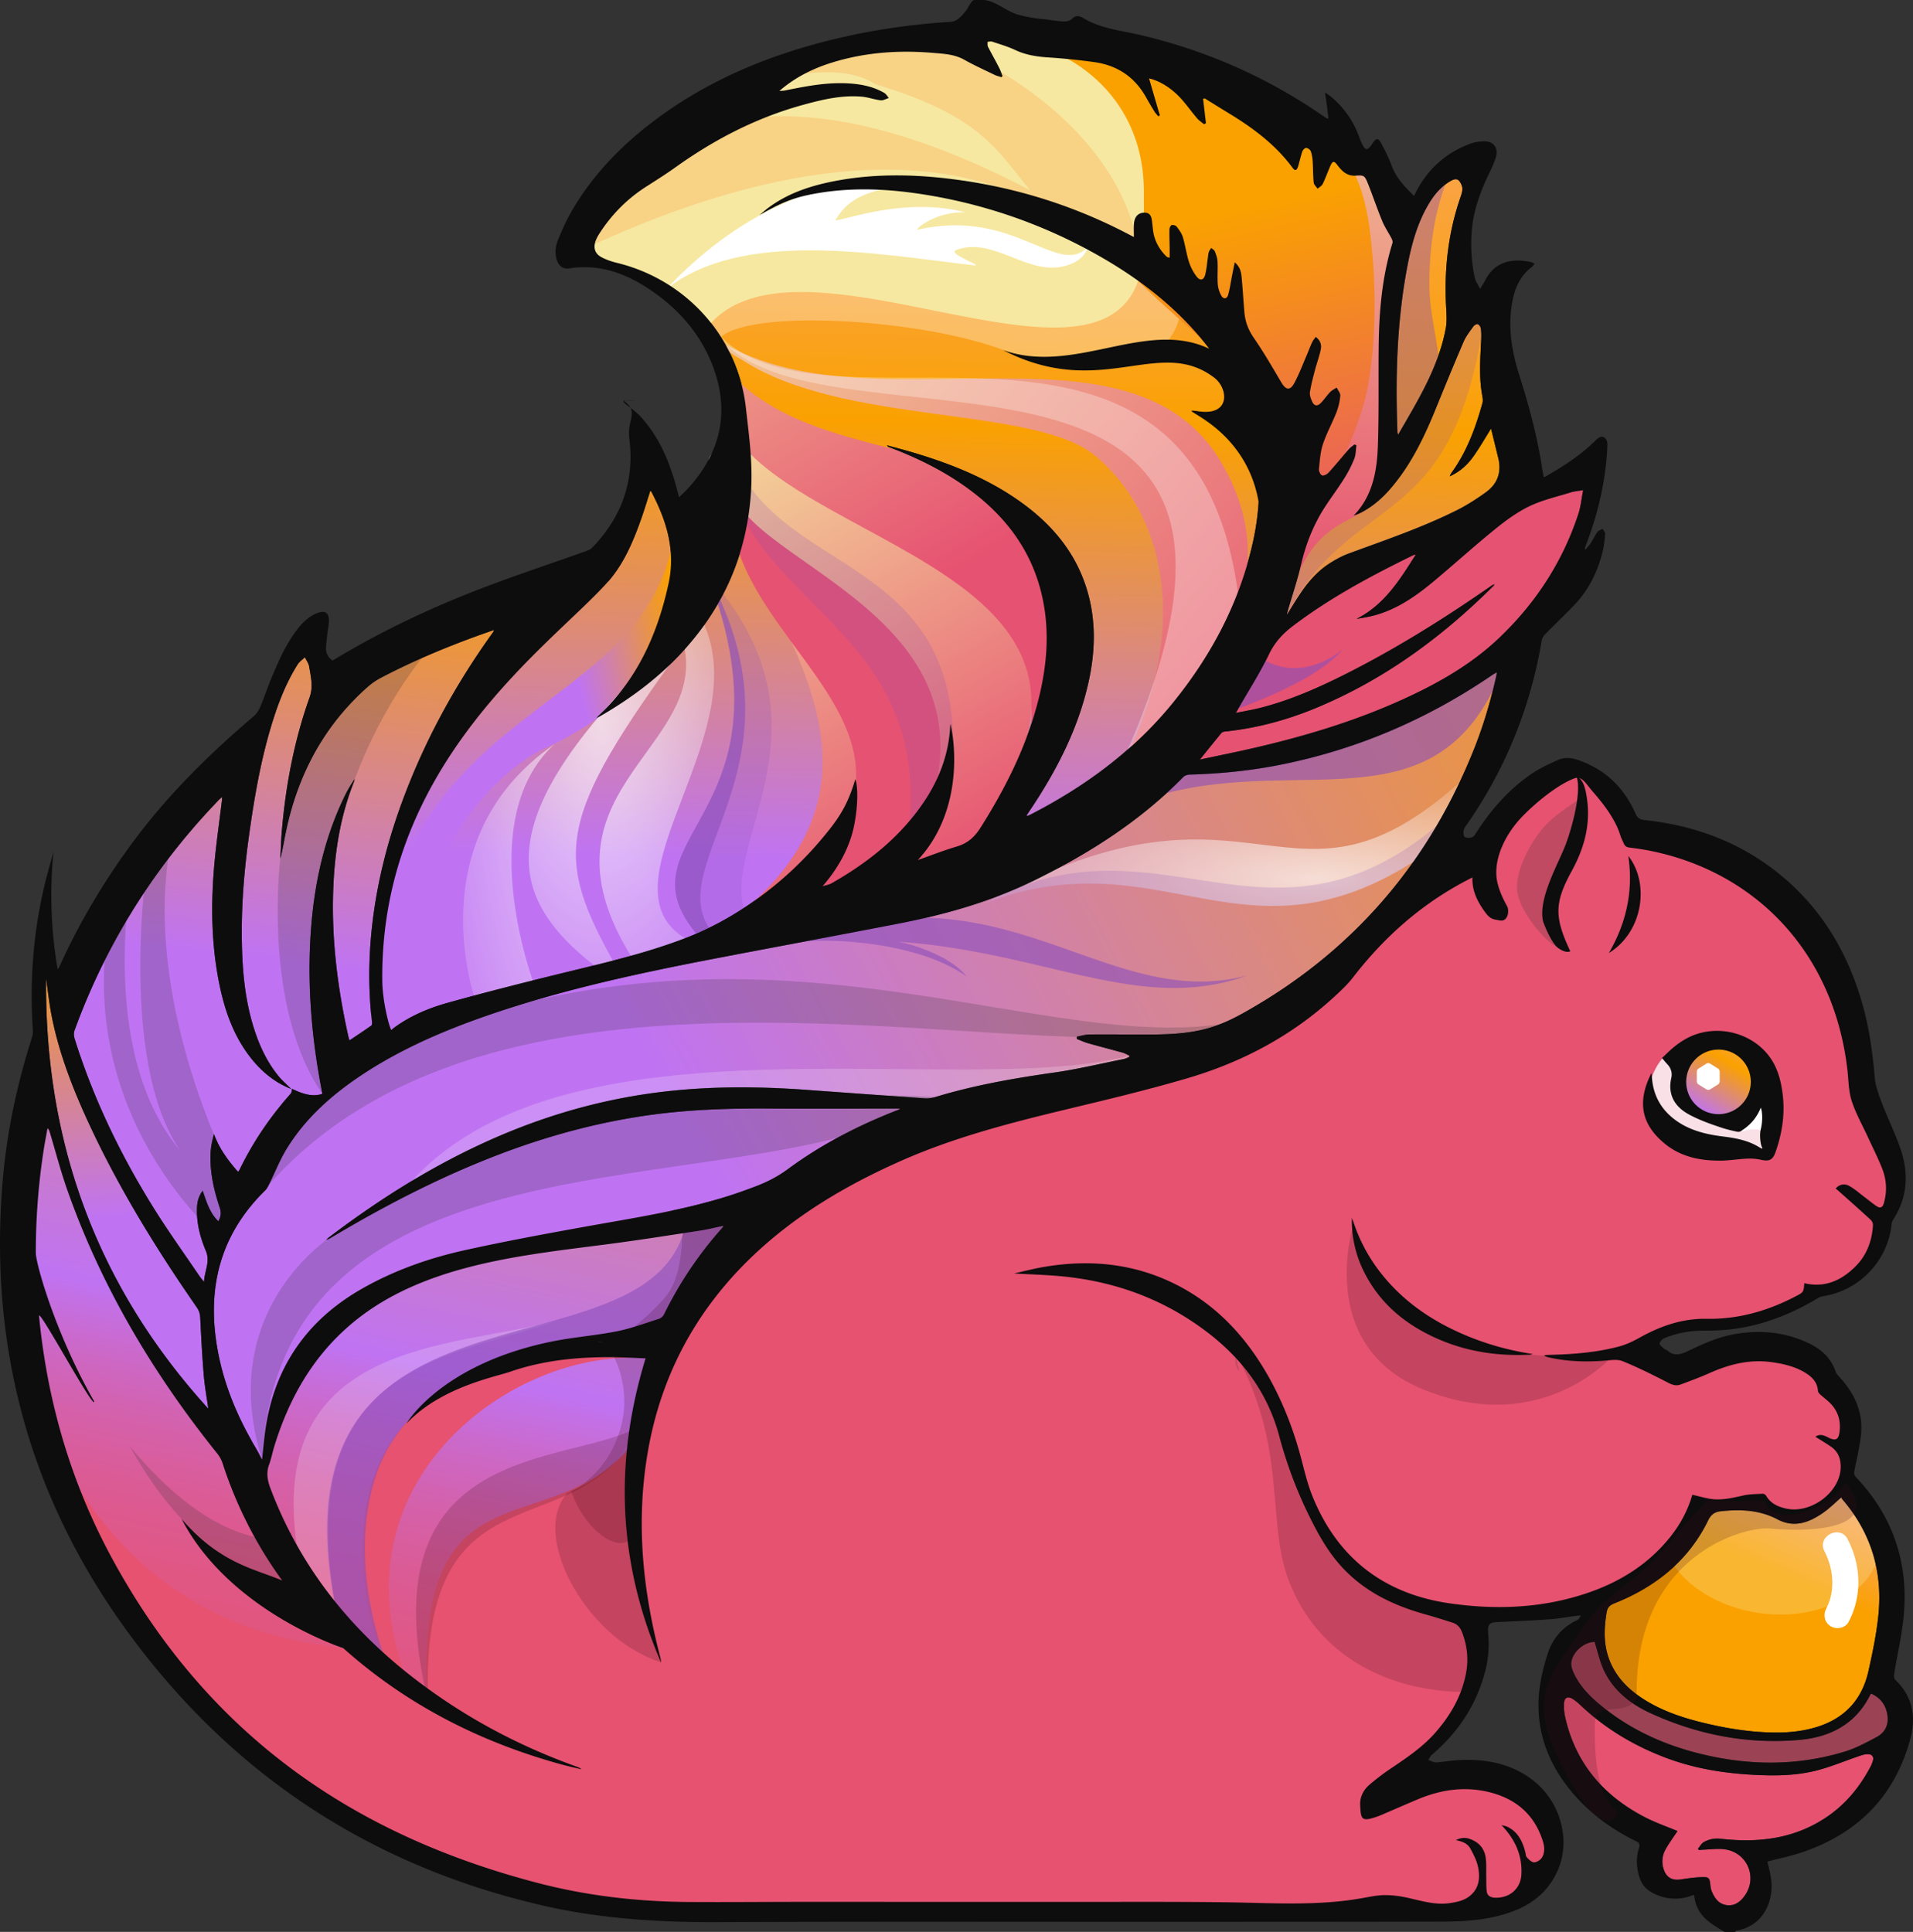 <?xml version="1.0" encoding="UTF-8" standalone="no"?>
<svg
   width="261.364"
   height="263.961"
   viewBox="0 0 261.364 263.961"
   version="1.1"
   id="svg125"
   xmlns="http://www.w3.org/2000/svg"
   xmlns:svg="http://www.w3.org/2000/svg">
  <rect x="0" y="0" width="261.364" height="263.961" fill="#333333" stroke="none"/>
  <defs
     id="defs62">
    <linearGradient
       id="logosApacheFlink0"
       x1="54.62"
       x2="23.527"
       y1="234.288"
       y2="-23.736"
       gradientTransform="matrix(0.75,0,0,-1.334,-9.7174961e-5,263.961)"
       gradientUnits="userSpaceOnUse">
      <stop
         offset="38.36%"
         stop-color="#faa100"
         id="stop1" />
      <stop
         offset="65.84%"
         stop-color="#bf73f2"
         id="stop2" />
      <stop
         offset="66.49%"
         stop-color="#c370e6"
         id="stop3" />
      <stop
         offset="68.52%"
         stop-color="#cc68c7"
         id="stop4" />
      <stop
         offset="70.81%"
         stop-color="#d461ab"
         id="stop5" />
      <stop
         offset="73.41%"
         stop-color="#db5b95"
         id="stop6" />
      <stop
         offset="76.43%"
         stop-color="#e05784"
         id="stop7" />
      <stop
         offset="80.17%"
         stop-color="#e35479"
         id="stop8" />
      <stop
         offset="85.43%"
         stop-color="#e55272"
         id="stop9" />
      <stop
         offset="100%"
         stop-color="#e65270"
         id="stop10" />
    </linearGradient>
    <linearGradient
       id="logosApacheFlink1"
       x1="117.583"
       x2="40.089"
       y1="315.611"
       y2="-49.274"
       gradientTransform="matrix(0.996,0,0,-1.004,-9.7174961e-5,263.961)"
       gradientUnits="userSpaceOnUse">
      <stop
         offset="38.36%"
         stop-color="#faa100"
         id="stop11" />
      <stop
         offset="65.84%"
         stop-color="#bf73f2"
         id="stop12" />
      <stop
         offset="66.49%"
         stop-color="#c370e6"
         id="stop13" />
      <stop
         offset="68.52%"
         stop-color="#cc68c7"
         id="stop14" />
      <stop
         offset="70.81%"
         stop-color="#d461ab"
         id="stop15" />
      <stop
         offset="73.41%"
         stop-color="#db5b95"
         id="stop16" />
      <stop
         offset="76.43%"
         stop-color="#e05784"
         id="stop17" />
      <stop
         offset="80.17%"
         stop-color="#e35479"
         id="stop18" />
      <stop
         offset="85.43%"
         stop-color="#e55272"
         id="stop19" />
      <stop
         offset="100%"
         stop-color="#e65270"
         id="stop20" />
    </linearGradient>
    <linearGradient
       id="logosApacheFlink2"
       x1="123.468"
       x2="119.057"
       y1="288.531"
       y2="105.789"
       gradientTransform="matrix(1.06,0,0,-0.944,-9.7174961e-5,263.961)"
       gradientUnits="userSpaceOnUse">
      <stop
         offset="0%"
         stop-color="#faa7b5"
         id="stop21" />
      <stop
         offset="38.36%"
         stop-color="#faa100"
         id="stop22" />
      <stop
         offset="73.17%"
         stop-color="#bf73f2"
         id="stop23" />
    </linearGradient>
    <linearGradient
       id="logosApacheFlink3"
       x1="128.212"
       x2="154.422"
       y1="215.344"
       y2="143.601"
       gradientTransform="matrix(0.793,0,0,-1.26,-9.7174961e-5,263.961)"
       gradientUnits="userSpaceOnUse">
      <stop
         offset="0%"
         stop-color="#f6e8a0"
         id="stop24" />
      <stop
         offset="100%"
         stop-color="#e65271"
         id="stop25" />
    </linearGradient>
    <linearGradient
       id="logosApacheFlink4"
       x1="132.955"
       x2="155.047"
       y1="170.91"
       y2="109.516"
       gradientTransform="matrix(0.787,0,0,-1.27,-9.7174961e-5,263.961)"
       gradientUnits="userSpaceOnUse">
      <stop
         offset="0%"
         stop-color="#f6e8a0"
         id="stop26" />
      <stop
         offset="100%"
         stop-color="#e65271"
         id="stop27" />
    </linearGradient>
    <linearGradient
       id="logosApacheFlink5"
       x1="293.494"
       x2="292.27"
       y1="169.437"
       y2="113.25"
       gradientTransform="matrix(0.617,0,0,-1.621,-9.7174961e-5,263.961)"
       gradientUnits="userSpaceOnUse">
      <stop
         offset="0%"
         stop-color="#f6e8a0"
         id="stop28" />
      <stop
         offset="100%"
         stop-color="#e65271"
         id="stop29" />
    </linearGradient>
    <linearGradient
       id="logosApacheFlink6"
       x1="200.952"
       x2="181.88"
       y1="157.826"
       y2="272.35"
       gradientTransform="matrix(0.859,0,0,-1.164,-9.7174961e-5,263.961)"
       gradientUnits="userSpaceOnUse">
      <stop
         offset="0%"
         stop-color="#e65271"
         id="stop30" />
      <stop
         offset="38.36%"
         stop-color="#faa100"
         id="stop31" />
    </linearGradient>
    <linearGradient
       id="logosApacheFlink7"
       x1="69.138"
       x2="173.357"
       y1="252.333"
       y2="174.614"
       gradientTransform="matrix(1.069,0,0,-0.936,-9.7174961e-5,263.961)"
       gradientUnits="userSpaceOnUse">
      <stop
         offset="0%"
         stop-color="#f6e8a0"
         id="stop32" />
      <stop
         offset="100%"
         stop-color="#e65271"
         id="stop33" />
    </linearGradient>
    <linearGradient
       id="logosApacheFlink8"
       x1="141.561"
       x2="89.828"
       y1="143.959"
       y2="120.941"
       gradientTransform="matrix(0.782,0,0,-1.279,-9.7174961e-5,263.961)"
       gradientUnits="userSpaceOnUse">
      <stop
         offset="0%"
         stop-color="#faa7b5"
         id="stop34" />
      <stop
         offset="38.36%"
         stop-color="#faa100"
         id="stop35" />
      <stop
         offset="73.17%"
         stop-color="#bf73f2"
         id="stop36" />
    </linearGradient>
    <linearGradient
       id="logosApacheFlink9"
       x1="362.37"
       x2="-35.981"
       y1="243.508"
       y2="112.438"
       gradientTransform="matrix(1.277,0,0,-0.783,-9.7174961e-5,263.961)"
       gradientUnits="userSpaceOnUse">
      <stop
         offset="0%"
         stop-color="#faa7b5"
         id="stop37" />
      <stop
         offset="38.36%"
         stop-color="#faa100"
         id="stop38" />
      <stop
         offset="73.17%"
         stop-color="#bf73f2"
         id="stop39" />
    </linearGradient>
    <linearGradient
       id="logosApacheFlinka"
       x1="234.615"
       x2="208.212"
       y1="72.555"
       y2="21.6"
       gradientTransform="matrix(1.081,0,0,-0.925,-9.7174961e-5,263.961)"
       gradientUnits="userSpaceOnUse">
      <stop
         offset=".41%"
         stop-color="#faa7b5"
         id="stop40" />
      <stop
         offset="38.36%"
         stop-color="#faa100"
         id="stop41" />
    </linearGradient>
    <linearGradient
       id="logosApacheFlinkb"
       x1="73.587"
       x2="64.257"
       y1="192.472"
       y2="61.664"
       gradientTransform="matrix(0.736,0,0,-1.358,-9.7174961e-5,263.961)"
       gradientUnits="userSpaceOnUse">
      <stop
         offset="0%"
         stop-color="#faa7b5"
         id="stop42" />
      <stop
         offset="38.36%"
         stop-color="#faa100"
         id="stop43" />
      <stop
         offset="73.17%"
         stop-color="#bf73f2"
         id="stop44" />
    </linearGradient>
    <linearGradient
       id="logosApacheFlinkc"
       x1="43.032"
       x2="35.973"
       y1="177.121"
       y2="57.912"
       gradientTransform="matrix(0.671,0,0,-1.491,-9.7174961e-5,263.961)"
       gradientUnits="userSpaceOnUse">
      <stop
         offset="0%"
         stop-color="#faa7b5"
         id="stop45" />
      <stop
         offset="38.36%"
         stop-color="#faa100"
         id="stop46" />
      <stop
         offset="73.17%"
         stop-color="#bf73f2"
         id="stop47" />
    </linearGradient>
    <linearGradient
       id="logosApacheFlinkd"
       x1="26.541"
       x2="28.971"
       y1="115.56"
       y2="39.654"
       gradientTransform="matrix(0.614,0,0,-1.629,-9.7174961e-5,263.961)"
       gradientUnits="userSpaceOnUse">
      <stop
         offset="0%"
         stop-color="#faa7b5"
         id="stop48" />
      <stop
         offset="38.36%"
         stop-color="#faa100"
         id="stop49" />
      <stop
         offset="73.17%"
         stop-color="#bf73f2"
         id="stop50" />
    </linearGradient>
    <linearGradient
       id="logosApacheFlinke"
       x1="385.023"
       x2="384.412"
       y1="148.369"
       y2="38.021"
       gradientTransform="matrix(0.507,0,0,-1.97,-9.7174961e-5,263.961)"
       gradientUnits="userSpaceOnUse">
      <stop
         offset="0%"
         stop-color="#faa7b5"
         id="stop51" />
      <stop
         offset="38.36%"
         stop-color="#faa100"
         id="stop52" />
      <stop
         offset="73.17%"
         stop-color="#bf73f2"
         id="stop53" />
    </linearGradient>
    <linearGradient
       id="logosApacheFlinkf"
       x1="240.78"
       x2="229.211"
       y1="126.022"
       y2="106.926"
       gradientUnits="userSpaceOnUse"
       gradientTransform="matrix(1,0,0,-1,-9.7174961e-5,263.961)">
      <stop
         offset="0%"
         stop-color="#faa7b5"
         id="stop54" />
      <stop
         offset="38.36%"
         stop-color="#faa100"
         id="stop55" />
      <stop
         offset="73.17%"
         stop-color="#bf73f2"
         id="stop56" />
    </linearGradient>
    <radialGradient
       id="logosApacheFlinkg"
       cx="93.477"
       cy="277.385"
       r="35.502"
       fx="93.477"
       fy="277.385"
       gradientTransform="matrix(1.926,0,0,-0.519,-9.7174961e-5,263.961)"
       gradientUnits="userSpaceOnUse">
      <stop
         offset=".91%"
         stop-color="#fff"
         id="stop57" />
      <stop
         offset="100%"
         stop-color="#fff"
         stop-opacity="0"
         id="stop58" />
    </radialGradient>
    <radialGradient
       id="logosApacheFlinkh"
       cx="31.841"
       cy="22.868"
       r="48.521"
       fx="31.841"
       fy="22.868"
       gradientTransform="scale(0.594,1.684)"
       gradientUnits="userSpaceOnUse">
      <stop
         offset=".91%"
         stop-color="#fff"
         id="stop59" />
      <stop
         offset="100%"
         stop-color="#fff"
         stop-opacity="0"
         id="stop60" />
    </radialGradient>
    <radialGradient
       id="logosApacheFlinki"
       cx="26.253"
       cy="27.724"
       r="40.028"
       fx="26.253"
       fy="27.724"
       gradientTransform="scale(0.72,1.389)"
       gradientUnits="userSpaceOnUse">
      <stop
         offset=".91%"
         stop-color="#fff"
         id="stop61" />
      <stop
         offset="100%"
         stop-color="#fff"
         stop-opacity="0"
         id="stop62" />
    </radialGradient>
  </defs>
  <path
     fill="#e65270"
     d="m 167.236,261.513 a 835,835 0 0 0 -10.503,-0.054 l -9.04,0.008 c 0,0 -25.846,-0.01 -38.204,-0.01 -1.937,0 -3.885,0.007 -5.828,0.012 -1.942,0.005 -3.885,0.013 -5.832,0.013 q -1.823,10e-4 -3.642,-0.01 c -7.35,-0.044 -14.378,-0.927 -20.882,-2.632 -25.909,-6.778 -45.524,-22.148 -58.31,-45.674 C 8.865,201.889 5.382,189.272 4.647,175.68 c -0.327,-6.046 -0.019,-12.241 0.919,-18.411 0.111,-0.736 0.246,-1.471 0.378,-2.212 l 0.298,-1.684 0.505,0.498 c 0.267,0.264 0.35,0.538 0.41,0.746 0.253,0.82 0.486,1.655 0.725,2.481 0.492,1.722 1.005,3.504 1.605,5.214 4.406,12.567 11.097,24.34 20.452,36.008 0.37,0.46 0.648,0.971 0.808,1.466 3.173,9.767 8.687,18.203 16.385,25.098 7.488,6.703 16.466,11.723 26.72,14.947 -6.576,-2.812 -12.666,-6.41 -18.141,-10.728 -8.928,-7.042 -15.367,-15.66 -19.123,-25.616 -0.376,-1 -0.692,-2.207 -0.181,-3.543 0.165,-0.456 0.284,-0.928 0.409,-1.402 0.08,-0.326 0.16,-0.652 0.264,-0.976 2.023,-6.613 5.095,-11.798 9.39,-15.844 4.003,-3.771 9.1,-6.53 15.586,-8.436 6.056,-1.782 12.376,-2.585 18.486,-3.362 l 2.621,-0.336 c 3.42,-0.449 6.89,-0.977 10.239,-1.495 l 2.018,-0.31 c 0.75,-0.115 1.497,-0.278 2.271,-0.446 l 1.883,-0.394 -0.494,0.842 c -0.04,0.072 -0.07,0.132 -0.125,0.194 a 51.8,51.8 0 0 0 -7.915,11.754 c -0.174,0.36 -0.552,0.692 -0.917,0.808 -0.45,0.148 -0.899,0.293 -1.347,0.443 -1.427,0.48 -2.898,0.961 -4.395,1.259 -1.611,0.321 -3.261,0.554 -4.86,0.777 -1.279,0.181 -2.556,0.36 -3.83,0.593 -4.28,0.762 -7.594,2.137 -10.096,4.237 a 18,18 0 0 1 1.673,-0.295 c 0.774,-0.111 1.572,-0.23 2.302,-0.482 3.945,-1.372 8.276,-2.01 13.632,-2.01 l 0.723,0.003 c 0.958,0.01 1.92,0.054 2.89,0.101 l 1.883,0.078 -0.142,0.463 c -3.839,12.55 -3.73,24.863 0.308,36.669 -1.689,-8.006 -1.997,-15.443 -0.95,-22.63 1.598,-10.985 6.439,-20.452 14.39,-28.137 5.36,-5.182 12.088,-9.534 20.56,-13.295 7.36,-3.27 15.026,-5.234 22.244,-6.97 l 1.365,-0.334 c 5.15,-1.238 10.478,-2.517 15.634,-4.033 7.737,-2.266 14.461,-5.993 19.986,-11.096 0.826,-0.764 1.769,-1.631 2.51,-2.59 5.276,-6.838 11.427,-11.689 18.799,-14.833 0.212,-0.091 0.453,-0.316 0.606,-0.573 2.414,-3.937 5.307,-6.835 8.848,-8.868 0.79,-0.454 1.574,-0.681 2.338,-0.681 0.97,0 1.938,0.37 2.883,1.09 0.358,0.274 0.684,0.562 0.972,0.855 1.24,1.246 2.232,2.779 3.136,4.815 0.112,0.243 0.213,0.32 0.485,0.355 0.9,0.119 1.826,0.24 2.748,0.422 15.061,2.986 25.543,14.57 27.364,30.24 0.05,0.416 0.08,0.839 0.117,1.258 0.077,0.995 0.16,2.02 0.456,2.945 0.375,1.168 0.935,2.32 1.486,3.422 0.239,0.49 0.487,0.99 0.713,1.489 0.194,0.43 0.398,0.855 0.6,1.28 0.48,1.007 0.967,2.035 1.376,3.09 a 7.6,7.6 0 0 1 0.217,4.941 c -0.207,0.72 -0.642,0.827 -0.885,0.827 a 1.1,1.1 0 0 1 -0.58,-0.187 15,15 0 0 1 -1.187,-0.868 c -0.181,-0.15 -0.37,-0.287 -0.557,-0.427 a 22,22 0 0 1 -0.611,-0.487 c -0.487,-0.378 -0.935,-0.746 -1.443,-1.023 a 1.16,1.16 0 0 0 -0.557,-0.158 1,1 0 0 0 -0.546,0.168 l 0.71,0.635 a 279,279 0 0 1 3.773,3.393 c 0.262,0.238 0.436,0.679 0.412,1.036 -0.147,2.352 -0.968,4.302 -2.447,5.805 -1.762,1.782 -3.608,2.647 -5.642,2.647 q -0.653,-0.001 -1.331,-0.122 c -0.08,0.79 -0.251,1.085 -0.91,1.437 -4.159,2.256 -8.215,3.355 -12.393,3.355 l -0.653,-0.006 c -2.846,0 -5.617,0.809 -8.723,2.541 -1.072,0.594 -2.018,1 -2.898,1.233 -2.67,0.71 -5.367,0.977 -7.807,1.09 1.046,0.146 2.14,0.216 3.313,0.216 0.748,0 1.52,-0.031 2.352,-0.086 l 0.479,-0.049 c 0.352,-0.034 0.71,-0.065 1.051,-0.065 0.459,0 0.837,0.057 1.156,0.19 2.175,0.89 4.304,1.968 6.301,2.988 0.391,0.202 0.674,0.285 0.933,0.285 0.147,0 0.285,-0.028 0.435,-0.083 l 0.583,-0.217 c 1.09,-0.412 2.214,-0.837 3.292,-1.313 2.554,-1.137 4.76,-1.674 6.936,-1.674 0.583,0 1.163,0.044 1.743,0.122 1.49,0.202 3.233,0.544 4.802,1.51 0.775,0.477 1.806,1.272 1.901,2.756 0.006,0.026 0.055,0.114 0.177,0.228 q 0.287,0.259 0.59,0.505 c 0.202,0.166 0.41,0.34 0.604,0.523 1.217,1.117 1.753,2.53 1.603,4.207 -0.05,0.468 -0.153,1.567 -1.093,1.567 -0.283,0 -0.617,-0.104 -1.083,-0.34 a 3,3 0 0 0 -0.536,-0.228 c 0.461,0.28 0.907,0.562 1.344,0.86 1.039,0.707 1.547,1.79 1.497,3.217 -0.098,3.108 -3.372,6.05 -6.737,6.05 -0.398,0 -0.795,-0.048 -1.168,-0.126 -0.992,-0.22 -2.225,-0.635 -2.968,-1.925 a 0.4,0.4 0 0 0 -0.127,-0.098 l -0.572,0.026 c -0.674,0.026 -1.368,0.054 -2.013,0.202 l -0.189,0.044 c -1.096,0.254 -2.222,0.505 -3.38,0.505 -0.464,0 -0.894,-0.041 -1.313,-0.122 -0.516,-0.096 -1.026,-0.223 -1.55,-0.352 l -0.377,-0.09 c -0.596,1.94 -1.565,3.76 -2.873,5.423 -2.93,3.727 -6.835,6.351 -11.932,8.022 -3.694,1.217 -7.67,1.826 -11.816,1.826 -2.179,0 -4.466,-0.164 -6.794,-0.495 -9.185,-1.313 -15.595,-6.307 -19.058,-14.839 -0.586,-1.43 -0.977,-2.947 -1.358,-4.419 a 71,71 0 0 0 -0.58,-2.142 c -1.088,-3.7 -2.458,-6.964 -4.193,-9.995 -3.152,-5.499 -7.048,-9.418 -11.915,-11.98 -3.89,-2.048 -8.148,-3.087 -12.65,-3.087 -1.885,0 -3.857,0.18 -5.864,0.54 -0.407,0.072 -0.81,0.16 -1.222,0.248 1.416,0.065 2.76,0.142 4.123,0.274 6.297,0.638 12.031,2.572 17.043,5.748 6.82,4.328 11.003,9.705 12.787,16.434 a 59,59 0 0 0 4.233,11.135 c 1.046,2.103 2.377,4.538 4.294,6.594 2.712,2.899 6.203,4.88 10.985,6.225 1.308,0.37 2.608,0.771 3.9,1.186 0.715,0.23 1.213,0.725 1.52,1.523 0.75,1.942 0.936,3.921 0.553,5.877 -0.562,2.872 -1.927,5.532 -4.178,8.13 -1.777,2.049 -3.981,3.538 -6.116,4.98 a 32,32 0 0 0 -2.996,2.267 c -0.785,0.674 -1.192,1.554 -1.145,2.482 0.065,1.528 0.179,1.585 0.466,1.585 0.238,0 0.611,-0.09 1.22,-0.288 a 10,10 0 0 0 0.886,-0.347 l 1.78,-0.767 c 1.015,-0.437 2.025,-0.878 3.05,-1.302 2.218,-0.922 4.411,-1.399 6.515,-1.399 1.126,0 2.248,0.135 3.343,0.396 3.94,0.943 6.525,3.282 7.685,6.957 0.308,0.995 0.267,1.844 -0.142,2.536 -0.27,0.459 -0.889,0.842 -1.401,0.857 -0.477,0 -0.92,-0.422 -1.264,-0.797 -0.19,-0.21 -0.239,-0.485 -0.272,-0.723 -0.016,-0.078 -0.029,-0.16 -0.047,-0.233 -0.35,-1.308 -0.834,-2.163 -1.564,-2.735 1.305,1.774 1.888,3.67 1.782,5.776 -0.107,2.09 -1.674,3.548 -3.81,3.548 -0.086,0 -0.171,-0.005 -0.267,-0.01 -0.811,-0.05 -1.329,-0.487 -1.412,-1.207 -0.057,-0.498 -0.057,-1.01 -0.06,-1.502 q 10e-4,-0.308 -0.005,-0.614 c -0.005,-0.27 -0.002,-0.531 0,-0.8 0,-0.576 0.003,-1.117 -0.067,-1.65 -0.16,-1.15 -0.844,-1.928 -2.033,-2.308 a 1,1 0 0 0 -0.254,-0.06 c 0.36,0.205 0.668,0.487 0.89,0.896 0.441,0.816 0.814,1.56 1.021,2.36 0.529,2.126 0.008,3.784 -1.504,4.8 -0.785,0.52 -1.79,0.714 -2.676,0.838 -0.36,0.052 -0.712,0.068 -1.067,0.068 -1.324,0 -2.619,-0.311 -3.865,-0.606 l -0.637,-0.153 c -1.183,-0.27 -2.23,-0.41 -3.237,-0.412 -0.86,0 -1.756,0.166 -2.622,0.326 l -0.398,0.073 c -6.561,1.181 -12.462,1.753 -18.025,1.753 z"
     id="path63" />
  <path
     fill="#430a1d"
     d="m 220.636,184.95 c 0,0 -9.671,11.541 -26.103,4.929 -15.048,-6.064 -9.56,-22.752 -9.56,-22.752 0,0 2.665,10.35 10.454,14.271 11.274,5.68 25.21,3.552 25.21,3.552 m -47.664,4.941 c 2.095,2.13 2.134,4.308 2.792,6.963 1.24,4.993 2.766,9.33 5.947,13.437 3.059,3.948 6.719,6.74 11.446,8.555 4.095,1.57 9.358,1.106 8.576,7.203 l -1.37,5.134 c -10.467,0 -20.268,-4.776 -24.262,-15.162 -3.502,-9.112 0.621,-20.123 -9.99,-35.53 0.847,1.04 5.776,8.29 6.861,9.4"
     opacity="0.2"
     id="path64" />
  <path
     fill="#2b2b2b"
     d="m 168.832,185.364 c 0.16,0.647 0.303,1.305 0.45,1.96 -0.39,-0.481 -0.593,-1.09 -0.45,-1.96"
     opacity="0.2"
     id="path65" />
  <path
     fill="url(#logosApacheFlink0)"
     d="M 46.897,225.179 C 7.42,221.279 2.774,181.981 2.774,181.981 c 0,0 -2.145,-18.213 2.86,-36.08 3.213,32.506 29.29,55.01 29.29,55.01 0,0 5.73,18.522 11.972,24.267"
     id="path66"
     style="fill:url(#logosApacheFlink0)" />
  <path
     fill="#2b2b2b"
     d="m 37.054,210.214 c 0,0 -8.28,0.787 -19.325,-12.622 10.648,19.325 24.45,19.718 24.45,19.718 z"
     opacity="0.2"
     id="path67" />
  <path
     fill="url(#logosApacheFlink1)"
     d="m 58.389,232.776 c -2.07,-36.34 19.265,-19.478 30.278,-38.748 3.095,-16.862 12.384,-27.528 12.384,-27.528 0,0 -66.064,-12.386 -67.1,35.788 2.3,10.43 12.41,20.516 18.742,25.973 -1.24,-2.792 -17.012,-46.19 35.513,-42.651 -18.13,-1.544 -44.304,17.395 -31.83,45.767 a 44,44 0 0 0 2.013,1.399"
     id="path68"
     style="fill:url(#logosApacheFlink1)" />
  <path
     fill="#ffffff"
     d="m 76.248,180.37 c -13.655,5.134 -36.848,5.11 -30.248,39.955 -1.056,0.793 -6.333,-7.392 -5.017,-6.597 -6.071,-31.151 21.2,-29.35 35.265,-33.358"
     opacity="0.2"
     id="path69" />
  <path
     fill="#8b4fba"
     d="m 93.54,167.891 c 13.279,-5.253 2.496,9.64 0.61,12.023 -4.361,5.512 -15.387,3.72 -21.267,5.559 -3.38,1.056 -16.926,3.043 -21.418,15.872 -1.997,5.683 -2.745,14.973 1.505,26.28 -1.054,0.797 -8.04,-6.854 -6.718,-6.067 -11.208,-50.07 41.667,-32.096 47.287,-53.667"
     opacity="0.6"
     id="path70" />
  <path
     fill="#f9e0e7"
     d="m 225.563,147.445 c 0.362,-0.995 0.979,-2.267 1.758,-3.018 0.182,0.086 0.379,0.096 0.526,0.19 1.295,-0.84 3.339,-0.729 4.968,-0.729 0.971,0 2.393,-0.269 3.33,0.096 1.368,0.531 1.213,1.971 1.783,3.062 1.072,2.036 4.38,2.062 4.39,4.94 0.01,1.354 0.35,3.19 0.005,4.516 -0.261,0.985 -1.36,0.684 -2.31,0.684 -2.87,0 -5.737,0.08 -8.615,0.08 l -3.978,-2.965 c -1.062,0.339 -1.891,-1.888 -2.039,-2.645 -0.235,-1.246 -0.266,-2.973 0.182,-4.211"
     id="path71" />
  <path
     fill="#ffffff"
     d="m 238.837,151.39 c 0.487,-0.2 1.207,-0.98 1.505,-1.438 0.217,-0.33 0.158,-0.539 0.621,-0.526 1.215,0.034 1.226,1.673 1.163,2.52 -0.072,1.083 -0.51,2.078 -0.668,3.142 -0.393,-0.098 -0.611,-0.593 -1.057,-0.717 -0.35,-0.104 -0.854,-0.055 -1.225,-0.04 -0.536,0.024 -1.284,0.387 -1.771,0.18 z"
     id="path72" />
  <path
     fill="url(#logosApacheFlink2)"
     d="m 81.498,98.129 c 0.181,-0.21 0.23,-0.272 0.285,-0.332 5.27,-4.92 8.063,-11.132 9.565,-18.076 0.987,-4.546 -0.27,-8.555 -2.318,-12.474 -0.036,-0.065 -0.101,-0.13 -0.171,-0.218 -0.41,1.28 -0.782,2.536 -1.217,3.772 -1.07,3.046 -2.365,5.993 -4.422,8.516 -0.82,1.005 -35.256,20.081 -31.71,62.328 0.02,0.262 0.064,0.51 0.1,0.803 0.638,-0.593 1.195,-1.207 1.837,-1.712 2.292,-1.792 4.937,-2.934 7.7,-3.706 5.054,-1.41 10.138,-2.704 15.233,-3.95 5.791,-1.42 11.619,-2.735 17.211,-4.875 3.163,-1.207 6.097,-2.797 8.905,-4.714 4.178,-2.86 7.788,-6.28 10.897,-10.244 1.81,-2.307 2.654,-4.069 3.47,-6.78 0.516,1.39 0.246,5.28 -0.53,7.762 -0.809,2.562 -2.171,4.8 -3.948,6.853 0.425,-0.134 0.891,-0.204 1.272,-0.422 4.926,-2.807 9.29,-6.265 12.513,-11.005 2.16,-3.176 3.476,-6.652 3.66,-10.521 0.002,-0.055 0.028,-0.109 0.043,-0.194 1.026,4.747 0.878,12.828 -4.473,18.57 1.891,-0.665 3.603,-1.336 5.351,-1.856 1.448,-0.43 2.404,-1.277 3.202,-2.55 3.512,-5.557 6.423,-11.385 7.998,-17.811 1.22,-4.963 1.523,-9.946 0.158,-14.932 -1.549,-5.636 -4.952,-9.975 -9.583,-13.422 -3.217,-2.396 -6.766,-4.173 -10.49,-5.629 -0.226,-0.088 -0.45,-0.168 -0.674,-0.266 -0.036,-0.013 -0.054,-0.055 -0.194,-0.21 1.29,0.355 2.445,0.655 3.59,0.994 5.338,1.586 10.448,3.652 14.976,6.963 4.04,2.952 7.133,6.635 8.68,11.479 1.38,4.336 1.26,8.718 0.269,13.1 -1.45,6.393 -4.43,12.084 -8.053,17.474 -0.111,0.17 -0.22,0.334 -0.326,0.502 -0.016,0.024 -0.013,0.068 -0.034,0.163 0.15,-0.057 0.27,-0.095 0.378,-0.152 7.595,-3.883 14.342,-8.848 19.719,-15.52 5.222,-6.476 9.019,-13.687 10.827,-21.856 2.271,-10.308 -0.218,-19.462 -6.895,-27.535 -4.22,-5.11 -9.439,-8.975 -15.212,-12.125 -7.452,-4.056 -15.38,-6.708 -23.772,-7.928 -4.771,-0.697 -9.547,-0.829 -14.316,0.088 -2.62,0.497 -4.32,1.186 -7.224,2.865 0.368,-0.314 0.718,-0.645 1.104,-0.928 2.608,-1.98 5.615,-3.004 8.773,-3.644 5.221,-1.057 10.487,-1.044 15.753,-0.43 8.153,0.953 15.924,3.212 23.287,6.854 0.72,0.362 1.433,0.733 2.228,1.142 0,-0.668 -0.042,-1.251 0.01,-1.829 0.065,-0.89 0.516,-1.4 1.218,-1.484 0.668,-0.083 1.059,0.169 1.191,0.826 0.106,0.557 0.135,1.13 0.215,1.69 0.179,1.274 0.772,2.354 1.647,3.291 a 1.6,1.6 0 0 0 0.298,0.251 c 0.052,0.04 0.12,0.037 0.306,0.073 0,-0.458 0.002,-0.88 0,-1.3 -0.013,-0.852 -0.05,-1.707 -0.029,-2.56 0.006,-0.21 0.156,-0.546 0.298,-0.587 0.2,-0.055 0.562,0.046 0.69,0.204 0.333,0.44 0.693,0.917 0.844,1.44 0.334,1.109 0.486,2.27 0.831,3.37 a 6.8,6.8 0 0 0 1.044,2.008 c 0.494,0.647 1,0.505 1.189,-0.288 0.176,-0.74 0.24,-1.51 0.352,-2.266 0.039,-0.262 0.05,-0.531 0.13,-0.775 0.062,-0.21 0.217,-0.383 0.328,-0.577 0.171,0.158 0.425,0.274 0.498,0.471 0.173,0.44 0.344,0.914 0.367,1.378 0.055,1.026 -0.044,2.06 0.032,3.08 a 4,4 0 0 0 0.486,1.595 c 0.296,0.526 0.772,0.464 0.933,-0.124 0.236,-0.84 0.352,-1.707 0.52,-2.564 0.12,-0.58 0.241,-1.158 0.381,-1.868 0.687,0.586 0.852,1.236 0.92,1.865 0.173,1.676 0.261,3.36 0.406,5.038 0.117,1.259 0.547,2.365 1.29,3.44 1.35,1.955 2.544,4.025 3.753,6.076 0.62,1.051 1.194,1.147 1.777,0.065 0.658,-1.23 1.148,-2.544 1.704,-3.831 0.244,-0.562 0.446,-1.135 0.702,-1.689 0.12,-0.27 0.322,-0.497 0.505,-0.777 0.661,0.48 0.819,1.106 0.692,1.728 -0.189,0.935 -0.534,1.844 -0.777,2.769 -0.264,1.01 -0.541,2.017 -0.7,3.048 -0.059,0.414 0.128,0.912 0.314,1.313 0.27,0.583 0.694,0.653 1.147,0.197 0.467,-0.46 0.824,-1.023 1.275,-1.492 0.256,-0.27 0.606,-0.432 0.917,-0.645 0.173,0.378 0.526,0.772 0.494,1.135 a 8.2,8.2 0 0 1 -0.53,2.274 c -0.578,1.463 -1.35,2.857 -1.845,4.34 -0.357,1.078 -0.424,2.257 -0.541,3.4 -0.034,0.279 0.202,0.774 0.422,0.854 0.23,0.08 0.687,-0.148 0.891,-0.373 0.94,-1.031 1.824,-2.121 2.748,-3.18 0.223,-0.265 0.526,-0.451 0.79,-0.68 0.09,0.047 0.176,0.083 0.27,0.133 -0.091,0.598 -0.065,1.246 -0.283,1.802 a 17,17 0 0 1 -1.357,2.676 c -0.837,1.34 -1.792,2.595 -2.647,3.916 -1.585,2.443 -2.637,5.11 -3.292,7.95 -0.477,2.04 -1.147,4.037 -1.738,6.045 -0.067,0.248 -0.16,0.49 -0.168,0.766 0.515,-0.82 1.02,-1.66 1.554,-2.478 1.116,-1.72 2.403,-3.3 4.134,-4.44 0.87,-0.57 1.805,-1.083 2.779,-1.44 5.006,-1.842 10.067,-3.554 14.838,-5.955 1.358,-0.691 2.655,-1.523 3.89,-2.424 1.565,-1.134 2.14,-2.717 1.674,-4.634 l -0.992,-4.045 c -0.808,1.29 -1.523,2.533 -2.336,3.698 -0.814,1.166 -1.824,2.155 -3.323,2.82 0.137,-0.256 0.173,-0.367 0.243,-0.458 2.103,-2.898 3.313,-6.193 4.253,-9.604 0.096,-0.352 -0.013,-0.777 -0.075,-1.158 -0.43,-2.486 -0.223,-4.978 -0.111,-7.472 a 7.5,7.5 0 0 0 -0.044,-1.502 c -0.032,-0.228 -0.215,-0.513 -0.41,-0.599 -0.132,-0.06 -0.476,0.122 -0.593,0.28 -0.484,0.679 -1.023,1.344 -1.347,2.093 -1.303,3.028 -2.548,6.082 -3.794,9.128 -1.55,3.804 -3.292,7.498 -5.955,10.673 -1.204,1.438 -2.572,2.689 -4.255,3.562 a 6.6,6.6 0 0 1 -1.024,0.409 c 2.604,-2.691 3.186,-6.097 3.303,-9.58 0.155,-4.461 0.065,-8.932 0.111,-13.397 0.047,-4.828 0.446,-9.614 1.886,-14.266 0.054,-0.184 -0.039,-0.454 -0.14,-0.637 -0.404,-0.793 -0.92,-1.534 -1.256,-2.352 -0.705,-1.717 -1.298,-3.479 -1.992,-5.206 -0.401,-1.016 -0.541,-1.09 -1.63,-1.013 -1.167,0.083 -1.87,-0.588 -2.488,-1.42 -0.477,-0.629 -0.671,-0.613 -0.997,0.125 -0.355,0.803 -0.635,1.629 -1.018,2.419 -0.133,0.27 -0.472,0.446 -0.713,0.663 -0.186,-0.274 -0.494,-0.544 -0.528,-0.837 -0.099,-0.955 -0.073,-1.919 -0.143,-2.877 -0.033,-0.477 -0.095,-0.958 -0.256,-1.404 -0.078,-0.21 -0.399,-0.438 -0.632,-0.456 -0.163,-0.013 -0.45,0.27 -0.52,0.482 -0.239,0.681 -0.376,1.39 -0.594,2.077 -0.17,0.552 -0.42,0.611 -0.748,0.16 -2.396,-3.263 -5.59,-5.576 -9.009,-7.632 -1.01,-0.606 -2,-1.241 -3.002,-1.852 -0.07,0.023 -0.14,0.049 -0.204,0.067 q 0.197,1.666 0.386,3.328 c -0.09,0.05 -0.182,0.091 -0.27,0.138 -0.318,-0.27 -0.68,-0.492 -0.945,-0.808 -0.663,-0.785 -1.264,-1.62 -1.937,-2.401 -1.334,-1.565 -3.01,-2.684 -4.624,-3.054 0.51,1.748 0.997,3.403 1.477,5.063 -0.073,0.04 -0.158,0.07 -0.234,0.104 -0.165,-0.207 -0.362,-0.399 -0.5,-0.624 a 49,49 0 0 1 -1.134,-1.92 c -1.538,-2.784 -3.911,-4.39 -7.024,-4.838 a 85,85 0 0 0 -6.395,-0.652 c -1.565,-0.11 -3.07,-0.34 -4.502,-1.026 -0.995,-0.453 -2.072,-0.767 -3.129,-1.116 -0.176,-0.063 -0.412,0.012 -0.616,0.025 0.015,0.226 -0.034,0.487 0.057,0.674 0.497,0.974 1.038,1.924 1.538,2.898 0.184,0.35 0.303,0.736 0.448,1.106 -0.049,0.055 -0.095,0.104 -0.142,0.158 -0.319,-0.106 -0.65,-0.179 -0.948,-0.324 -1.378,-0.668 -2.774,-1.297 -4.108,-2.048 -1.357,-0.767 -2.852,-0.83 -4.32,-0.954 -4.595,-0.385 -9.138,-0.077 -13.58,1.267 -2.702,0.813 -5.199,2.041 -7.395,3.94 0.277,-0.029 0.565,-0.029 0.834,-0.078 2.68,-0.552 5.364,-1.07 8.125,-0.98 1.88,0.06 3.712,0.36 5.362,1.314 0.264,0.15 0.43,0.466 0.642,0.702 -0.37,0.13 -0.759,0.378 -1.114,0.331 -0.857,-0.1 -1.694,-0.42 -2.559,-0.49 -2.75,-0.245 -5.398,0.39 -8.016,1.112 -6.34,1.74 -12.083,4.701 -17.416,8.511 -1.3,0.925 -2.65,1.782 -4.002,2.642 -2.631,1.673 -4.76,3.836 -6.444,6.455 a 5.3,5.3 0 0 0 -0.505,0.99 c -0.345,0.957 -0.09,1.758 0.813,2.234 0.648,0.342 1.365,0.586 2.083,0.76 9.477,2.31 16.535,10.121 17.628,19.785 0.412,3.624 0.917,7.258 0.736,10.933 -0.417,8.436 -3.438,15.787 -9.071,22.065 -3.349,3.735 -7.307,6.706 -11.643,9.206 -0.085,0.057 -0.178,0.093 -0.432,0.225"
     id="path73"
     style="fill:url(#logosApacheFlink2)" />
  <path
     fill="#8b4fba"
     d="m 202.94,42.128 c -4.027,31.439 -17.977,24.324 -27.105,41.874 -0.5,-0.663 -1.652,4.704 0.648,-5.26 2.302,-9.975 8.902,-5.47 15.147,-16.877 7.907,-14.417 6.33,-15.71 11.31,-19.737"
     opacity="0.2"
     id="path74" />
  <path
     fill="#ffffff"
     d="m 161.258,42.721 c -1.497,8.998 -14.22,8.592 -25.106,4.774 -11.83,-4.15 -36.41,-5.481 -38.386,-0.531 -0.986,1.134 -2.968,-3.53 -2.968,-3.53 0,0 18.667,-20.367 49.917,1.129 -1.272,-1.98 11.23,-7.77 11.23,-7.77 0,0 3.759,-1.145 5.313,5.928"
     opacity="0.3"
     id="path75" />
  <path
     fill="#8b4fba"
     d="m 96.51,129.117 c 0.679,1.684 6.206,0.55 6.724,-2.08 -8.154,-9.236 13.313,-26.21 -6.486,-48.362 12.954,34.179 -14.629,35.57 -0.238,50.442"
     opacity="0.2"
     id="path76" />
  <path
     fill="#8b4fba"
     d="m 96.51,129.117 c 0.679,1.684 0.557,1.202 1.072,-1.427 -8.153,-9.24 13.565,-22.71 -0.834,-49.015 12.954,34.179 -14.629,35.57 -0.238,50.442"
     opacity="0.6"
     id="path77" />
  <path
     fill="url(#logosApacheFlink3)"
     d="m 126.219,122.372 c 39.186,-41.232 -10.35,-34.324 -26.495,-62.31 0.029,-0.482 0.063,-0.948 0.063,-1.443 0,-3.89 -0.943,-7.553 -2.585,-10.8 15.11,22.412 53.416,2.65 45.977,48.466 -0.671,2.354 -6.001,25.572 -16.96,26.087"
     id="path78"
     style="fill:url(#logosApacheFlink3)" />
  <path
     fill="url(#logosApacheFlink4)"
     d="m 126.219,122.372 c -16.131,7.918 -30.235,8.151 -29.569,5.802 32.053,-21.749 6.18,-44.161 0.148,-65.273 0.411,-1.705 2.989,-2.34 2.989,-4.274 0,-0.207 -0.026,-0.404 -0.031,-0.609 0.466,2.096 1.57,2.824 2.629,3.886 14.898,15.027 62.256,20.05 23.834,60.468"
     id="path79"
     style="fill:url(#logosApacheFlink4)" />
  <path
     fill="#e65271"
     d="M 121.168,121.758 C 145.978,84.7 99.66,77.66 99.994,65.91 c -3.688,24.166 40.711,34.511 -1.008,63.435 -0.665,2.347 6.048,0.334 22.182,-7.587"
     id="path80" />
  <path
     fill="url(#logosApacheFlink5)"
     d="m 190.5,57.384 c 1.971,3.292 -0.217,7.177 -2.512,10.816 -2.119,3.362 -7.234,2.261 -10.705,10.366 l 0.298,-6.315 c 3.844,-6.7 -2.66,-15.924 -4.473,-22.158 -3.08,-10.62 -6.434,-20.418 -2.347,-31.193 0.275,-0.723 0.51,-1.515 0.79,-2.259 2.038,1.505 3.577,3.005 5.33,5.292 1.158,1.518 0.754,-3.916 2.277,-2.774 1.122,0.826 -0.054,4.67 1.015,5.558 1.195,1.01 1.917,-4.838 2.782,-3.543 2.023,3.04 3.184,1.111 4.046,2.023 0.78,0.826 2.603,7.195 3.339,8.058 a 74,74 0 0 1 2.085,2.566 c -0.41,4.637 -1.31,9.848 -2.803,14.031 -1.406,3.95 -1.471,5.597 0.878,9.532"
     id="path81"
     style="fill:url(#logosApacheFlink5)" />
  <path
     fill="#e65271"
     d="m 135.346,8.972 a 0.8,0.8 0 0 0 0.285,0.06 c 1.086,-0.019 -2.927,-5.062 -1.774,-5.062 1.948,0 4.693,2.01 6.597,2.158 4.023,0.308 8.19,0.218 11.751,1.847 3.412,1.564 4.93,6.42 5.693,6.625 0.772,0.213 -1.857,-5.613 -1.103,-5.354 a 9.7,9.7 0 0 1 3.14,1.762 c 3.366,4.82 4.462,28.709 -0.482,28.092 -5.191,-0.647 8.19,1.834 8.244,1.634 4.476,-16.89 -5.494,-27.276 -5.043,-26.69 0.59,0.776 1.064,1.38 1.57,1.574 1.061,0.41 -0.664,-4.072 0.308,-3.478 3.09,1.888 5.281,3.22 7.081,4.56 0.055,0.079 0.07,0.265 0.158,0.229 1.329,-0.552 9.514,-2.476 3.284,26.927 9.46,-19.144 2.054,-26.655 2.78,-25.87 3.359,3.626 4.045,12.479 4.478,17.729 0.407,4.924 -2.691,16.15 -6.703,19.86 -2.829,2.612 -2.772,-0.62 -3.831,-3.118 -1.743,-4.1 -4.94,-7.405 -7.84,-10.782 -2.16,-2.513 -4.782,-4.35 -7.157,-6.597 -2.587,-2.45 -3.95,-5.875 -6.263,-8.563 -2.07,-2.404 -4.61,-4.318 -6.576,-6.825 -2.207,-2.808 -3.68,-6.02 -6.115,-8.605 -0.772,-0.828 -1.637,-1.45 -2.482,-2.113"
     id="path82" />
  <path
     fill="url(#logosApacheFlink6)"
     d="m 153.485,6.289 c 5.781,-0.019 9.412,2.75 14.194,5.397 3.963,2.205 8.835,2.225 12.184,5.26 4.45,4.039 6.374,8.04 7.208,13.951 0.956,6.73 1.072,15.308 -0.202,22.014 -0.653,3.44 -3.095,10.49 -5.672,13.005 l -3.093,-1.969 c -6.097,-15.75 -24.484,-22.213 -31.441,-37.691 -2.052,-4.556 -2.824,-10.477 -2.873,-15.455 -0.054,-5.212 5.483,-4.497 9.695,-4.512"
     id="path83"
     style="fill:url(#logosApacheFlink6)" />
  <path
     fill="#f6e8a0"
     d="m 95.961,45.648 c -3.362,-5.224 -8.685,-9.065 -14.937,-10.462 -1.59,-0.354 -4.442,-1.344 -1.619,-4.74 3.018,-4.708 7.353,-6.516 9.687,-8.246 9.384,-6.968 5.504,-7.68 10.977,-8.312 2.14,-0.249 1.575,-0.435 2.66,0 1.085,0.435 -0.834,-0.306 -1.52,-0.759 -6.108,-4.043 -5.668,4.022 -3.044,2.28 C 105.985,9.363 123.991,5.12 129.039,5.986 c 0.733,0.124 5.807,3.056 6.587,3.043 1.085,-0.018 -2.924,-5.061 -1.772,-5.061 1.943,0 4.694,2.01 6.597,2.157 3.94,0.303 15.92,5.797 15.831,20.26 -0.026,4.419 0.246,7.517 -0.35,10.4 -4.364,21.156 -48.582,-8.532 -59.97,8.863"
     id="path84" />
  <path
     fill="#ffffff"
     d="m 148.893,32.607 c -2.05,-2.56 -15.37,-7.172 -15.37,-7.172 0,0 -22.117,-7.623 -42.514,14.085 10.422,-8.276 28.745,-4.805 41.993,-3.277 1.751,0.205 -3.784,-1.562 -2.333,-2.098 4.918,-1.82 9.477,3.282 14.383,2.298 2.29,-0.456 3.662,-1.7 3.84,-3.836"
     id="path85" />
  <path
     fill="#f6e8a0"
     d="m 131.925,29.025 c -8.123,-2.14 -16.243,0.992 -17.807,1.087 0.738,-1.106 1.937,-3.657 7.951,-4.537 1.384,-0.205 4.155,0.018 5.608,0.015 2.6,-0.005 4.214,0.622 6.509,1.728 1.463,0.704 5.004,1.455 6.126,1.28 0,0 12.45,0.937 8.327,5.159 -4.121,4.219 -10.133,-5.442 -23.33,-2.352 0.006,-0.43 3.02,-2.582 6.616,-2.38"
     id="path86" />
  <path
     fill="#f8d285"
     d="m 119.614,11.52 c -5.131,-3.398 -14.108,-0.484 -15.271,-0.5 -0.026,-0.118 0.046,-0.25 0.254,-0.383 7.822,-6.045 19.405,-5.506 24.453,-4.641 0.039,0.005 0.09,0.023 0.15,0.044 0.023,0.008 0.06,0.02 0.09,0.034 1.094,0.42 4.668,2.432 5.968,2.875 7.61,4.312 19.63,13.419 20.69,27.846 -4.323,-1.922 -7.43,-3.795 -9.819,-5.618 -0.806,-0.614 -18.99,-19.623 -67.128,3.217 0,0 -1.34,-0.736 -0.575,-2.456 10.87,-17.467 30.716,-22.484 62.323,-5.941 -4.483,-5.344 -6.654,-10.182 -21.135,-14.476"
     id="path87" />
  <path
     fill="url(#logosApacheFlink7)"
     d="m 150.385,109.694 c 17.827,-18.232 25.093,-31.854 16.462,-46.521 -13.976,-23.775 -57.018,1.023 -75.737,-22.962 1.984,2.267 6.203,6.755 10.28,8.962 13.875,9.065 39.991,6.149 48.313,13.158 10.71,9.01 13.443,27.188 0.682,47.363"
     id="path88"
     style="fill:url(#logosApacheFlink7)" />
  <path
     fill="url(#logosApacheFlink8)"
     d="m 92.301,71.585 c -0.02,1.223 2.777,8.276 2.34,9.9 -3.757,13.865 -20.03,20.666 -20.03,20.666 0,0 -18.227,7.336 -21.125,40.862 -3.323,2.39 -2.862,-2.702 -2.759,-4.965 2.067,-43.967 38.647,-39.054 41.574,-66.463"
     id="path89"
     style="fill:url(#logosApacheFlink8)" />
  <path
     fill="url(#logosApacheFlink9)"
     d="m 154.314,144.243 c -0.3,-0.14 -0.588,-0.318 -0.904,-0.409 -1.596,-0.445 -3.204,-0.855 -4.805,-1.31 -0.505,-0.146 -0.987,-0.376 -1.481,-0.565 q 0.009,-0.163 0.01,-0.319 c 0.578,-0.103 1.142,-0.285 1.72,-0.292 2.297,-0.026 4.595,0.005 6.895,0.01 3.248,0.008 6.506,-0.008 9.638,-0.956 1.528,-0.466 3.02,-1.165 4.42,-1.945 14.798,-8.237 25.254,-20.291 31.546,-35.99 1.287,-3.209 2.274,-6.527 3.035,-9.894 0.05,-0.186 0.068,-0.38 0.125,-0.704 -0.246,0.15 -0.404,0.222 -0.552,0.318 -9.055,6.203 -18.944,10.41 -29.734,12.453 -3.86,0.728 -7.755,1.093 -11.682,1.207 -0.293,0.008 -0.668,0.12 -0.862,0.322 -5.87,5.983 -12.8,10.407 -20.278,14.087 -5.97,2.935 -12.272,4.709 -18.753,5.97 -8.306,1.614 -16.634,3.147 -24.94,4.746 -10.202,1.96 -20.353,4.139 -30.216,7.475 -6.258,2.113 -12.319,4.654 -17.862,8.293 -4.172,2.746 -7.887,5.988 -10.513,10.306 -0.922,1.523 -1.577,3.21 -2.373,4.813 -0.145,0.287 -0.297,0.588 -0.52,0.808 -5.502,5.38 -7.67,11.925 -6.825,19.519 0.627,5.618 2.64,10.757 5.509,15.592 0.34,0.568 0.627,1.158 0.894,1.658 0.137,-1.225 0.246,-2.598 0.437,-3.958 1.215,-8.653 5.67,-15.097 13.254,-19.402 4.41,-2.513 9.161,-4.173 14.085,-5.26 5.398,-1.192 10.842,-2.195 16.284,-3.181 6.607,-1.194 13.251,-2.192 19.675,-4.217 a 67,67 0 0 0 3.711,-1.31 c 1.58,-0.594 3.057,-1.358 4.432,-2.378 4.553,-3.355 9.544,-5.924 14.802,-7.98 0.145,-0.055 0.28,-0.117 0.423,-0.172 0.005,-0.02 0.007,-0.049 0.028,-0.103 -0.085,-0.008 -0.16,-0.018 -0.238,-0.018 -5.882,-0.003 -11.777,0.03 -17.66,-0.003 -5.265,-0.034 -10.513,0.13 -15.732,0.816 -7.229,0.958 -14.225,2.831 -21.04,5.424 -8.037,3.066 -15.641,6.99 -23.018,11.394 -0.197,0.119 -0.399,0.233 -0.665,0.28 0.14,-0.112 0.266,-0.236 0.401,-0.34 8.073,-6.12 16.67,-11.347 26.152,-15.012 6.605,-2.546 13.42,-4.22 20.465,-4.965 6.206,-0.656 12.414,-0.594 18.625,-0.143 5.37,0.391 10.739,0.782 16.116,1.15 a 4,4 0 0 0 1.417,-0.163 c 5.312,-1.616 10.749,-2.567 16.237,-3.347 3.243,-0.458 6.44,-1.235 9.654,-1.875 0.217,-0.046 0.422,-0.16 0.63,-0.246 z"
     id="path90"
     style="fill:url(#logosApacheFlink9)" />
  <path
     fill="#ffffff"
     d="m 55.41,162.353 c 21.045,-25.137 75.64,-11.96 98.904,-18.11 -14.728,8.462 -26.712,7.001 -26.712,7.001 0,0 -50.272,-5.553 -72.192,11.11"
     opacity="0.2"
     id="path91" />
  <path
     fill="#e65271"
     d="m 216.303,66.965 c -0.712,0.121 -1.238,0.155 -1.72,0.31 -1.893,0.594 -3.87,1.034 -5.649,1.889 -1.691,0.815 -3.258,1.973 -4.722,3.165 -2.844,2.31 -5.555,4.768 -8.358,7.107 -2.297,1.914 -4.732,3.626 -7.633,4.515 -0.935,0.284 -1.906,0.448 -2.883,0.608 3.78,-1.903 5.895,-5.297 8.09,-8.778 -0.187,0.034 -0.255,0.026 -0.304,0.05 -5.766,2.82 -11.412,5.832 -16.546,9.736 -1.367,1.044 -2.45,2.23 -3.22,3.849 -1.235,2.574 -2.796,4.996 -4.213,7.477 -0.062,0.112 -0.132,0.22 -0.303,0.518 1.24,-0.261 2.328,-0.435 3.398,-0.707 4.517,-1.155 8.718,-3.11 12.842,-5.234 6.439,-3.334 12.572,-7.188 18.52,-11.324 a 2.2,2.2 0 0 1 0.6,-0.316 c -0.054,0.075 -0.096,0.158 -0.16,0.22 -7.059,7.037 -14.974,12.834 -24.229,16.675 -4.001,1.668 -8.148,2.78 -12.463,3.227 -0.16,0.024 -0.37,0.073 -0.461,0.184 -0.961,1.163 -1.899,2.34 -2.963,3.652 2.634,-0.564 5.113,-1.06 7.573,-1.632 6.89,-1.6 13.648,-3.633 20.097,-6.565 4.766,-2.166 9.309,-4.712 13.132,-8.333 5.045,-4.781 8.76,-10.438 10.927,-17.064 0.316,-0.973 0.415,-2.028 0.648,-3.23"
     id="path92" />
  <path
     fill="#8b4fba"
     d="m 97.108,130.943 a 176,176 0 0 0 6.857,-2.49 c 29.28,-9.13 38.96,-16.744 38.96,-16.744 l 29.416,-21.778 c 0,0 4.805,3.68 11.029,-1.132 -4.24,5.09 -17.25,9.05 -17.25,9.05 0,0 -0.599,4.004 -4.841,7.115 11.572,-3.934 31.024,-2.805 44.518,-14.958 -10.205,28.865 -35.551,6.861 -60.046,24.814 -2.826,1.699 -40.186,11.246 -21.62,10.59 18.566,-0.652 30.797,12.019 46.304,7.864 -14.554,5.281 -27.42,-3.178 -47.695,-4.602 3.155,0.631 7.475,2.37 9.317,4.745 -7.35,-5.248 -21.734,-5.489 -25.153,-4.29 a 90,90 0 0 0 -9.796,1.816"
     opacity="0.6"
     id="path93" />
  <path
     fill="#2b2b2b"
     d="m 167.347,139.848 c -21.335,8.475 -96.74,-16.074 -130.599,22.01 0,0 -2.535,-1.134 10.949,-16.247 53.014,-25.344 92.47,-1.378 119.65,-5.763"
     opacity="0.2"
     id="path94" />
  <path
     fill="url(#logosApacheFlinkg)"
     d="m 200.338,106.086 c 6.312,-3.551 1.183,5.128 -5.126,10.254 -24.852,17.354 -36.088,-2.393 -60.733,7.11 37.704,-20.786 41.4,5.118 65.859,-17.364"
     opacity="0.7"
     id="path95"
     style="fill:url(#logosApacheFlinkg)" />
  <path
     fill="#8b4fba"
     d="m 198.405,111.015 c 6.315,-3.551 3.116,0.202 -3.193,5.33 -24.852,17.354 -36.088,-2.393 -60.733,7.11 24.259,-13.5 39.473,10.037 63.926,-12.44"
     opacity="0.2"
     id="path96" />
  <g
     opacity="0.7"
     id="g98"
     transform="translate(-9.7174961e-5)">
    <path
       fill="url(#logosApacheFlinkh)"
       d="M 12.456,35.314 C 0.961,24.793 9.972,1.754 9.972,1.754 L 1.792,0 c 0,0 -8.254,22.275 10.664,35.314"
       transform="matrix(1,0,0,-1,63.266,137.022)"
       id="path97"
       style="fill:url(#logosApacheFlinkh)" />
    <path
       fill="url(#logosApacheFlinki)"
       d="M 32.296,52.965 C 40.96,37.546 17.983,16.335 30.32,8.827 30.126,7.814 23.265,4.375 23.586,5.369 8.359,28.735 33.472,34.306 30.176,48.914 12.567,24.891 12.378,20.136 20.934,4.926 20.83,4.844 19.89,3.616 18.952,4.316 5.574,14.344 1.808,25.616 32.296,52.966"
       transform="matrix(1,0,0,-1,63.266,137.022)"
       id="path98"
       style="fill:url(#logosApacheFlinki)" />
  </g>
  <path
     fill="#8b4fba"
     d="m 123.875,115.392 c 0.549,7.221 5.592,-4.51 6.356,-12.606 0.658,-30.3 -30.064,-22.972 -31.467,-47.485 -2.99,27.888 30.252,27.274 25.11,60.091"
     opacity="0.2"
     id="path99" />
  <path
     fill="#ffffff"
     d="m 153.661,103.374 c 0.544,7.221 15.043,-11.366 15.81,-19.46 C 164.604,31.928 111.098,63.546 97.108,44.389 108.666,65.374 183.455,36.184 153.661,103.374"
     opacity="0.3"
     id="path100" />
  <path
     fill="url(#logosApacheFlinka)"
     d="m 251.562,204.601 c -0.785,0.689 -1.43,1.316 -2.14,1.86 a 11.5,11.5 0 0 1 -1.836,1.134 c -1.564,0.756 -3.139,0.855 -4.719,0.015 -2.463,-1.305 -5.107,-1.403 -7.804,-1.108 -0.785,0.083 -1.297,0.456 -1.657,1.189 -2.702,5.558 -7.204,9.127 -12.842,11.386 -0.645,0.259 -0.948,0.56 -1.062,1.261 -0.285,1.77 -0.407,3.51 0.013,5.274 0.684,2.82 2.437,4.843 4.802,6.4 2.473,1.632 5.234,2.593 8.084,3.308 3.426,0.846 6.894,1.419 10.435,1.409 1.8,-0.003 3.582,-0.213 5.312,-0.736 3.865,-1.168 6.253,-3.75 7.128,-7.654 0.568,-2.536 1.104,-5.097 1.363,-7.674 0.593,-5.908 -0.99,-11.21 -4.895,-15.759 -0.068,-0.088 -0.117,-0.196 -0.182,-0.305"
     id="path101"
     style="fill:url(#logosApacheFlinka)" />
  <path
     fill="#f6e8a0"
     d="m 240.386,205.036 c 0.293,1.774 3.623,2.256 5.17,2.204 2.722,-0.09 4.483,-1.678 6.252,-3.74 0.285,-0.337 0.508,-0.668 0.702,-1.008 3.08,2.458 4.805,5.787 4.33,9.182 -0.838,5.984 -8.207,9.887 -16.452,8.729 -5.7,-0.803 -10.329,-3.82 -12.36,-7.584 1.508,-1.927 2.098,-4.375 4.085,-6.043 1.937,-1.616 5.76,-1.849 8.273,-1.74"
     opacity="0.3"
     id="path102" />
  <path
     fill="url(#logosApacheFlinkb)"
     d="m 39.914,148.779 c 1.782,0.88 3.027,1.072 4.133,0.673 -1.271,-6.475 -1.937,-13.005 -1.712,-19.576 0.254,-7.273 1.513,-14.355 4.704,-20.985 0.404,-0.842 0.873,-1.658 1.422,-2.435 -0.034,0.13 -0.054,0.262 -0.104,0.38 -1.717,4.313 -2.51,8.815 -2.769,13.436 -0.409,7.2 0.44,14.287 1.997,21.303 0.04,0.171 0.089,0.337 0.161,0.586 1.018,-0.684 2.007,-1.337 2.974,-2.023 0.116,-0.086 0.119,-0.399 0.093,-0.598 -0.492,-4.261 -0.459,-8.52 0,-12.78 0.658,-6.087 2.16,-11.953 4.302,-17.667 2.984,-7.978 7.03,-15.385 11.969,-22.309 0.116,-0.16 0.233,-0.321 0.342,-0.484 0.023,-0.036 0.02,-0.08 0.054,-0.213 -0.717,0.254 -1.39,0.485 -2.067,0.728 -4.548,1.648 -9.003,3.507 -13.292,5.755 a 9.5,9.5 0 0 0 -1.888,1.285 c -6.035,5.346 -9.597,12.106 -11.205,19.947 -0.239,1.165 -0.41,2.351 -0.733,3.522 0.07,-1.3 0.106,-2.605 0.22,-3.906 0.539,-6.187 1.696,-12.261 3.781,-18.123 0.531,-1.489 0.161,-2.833 -0.064,-4.232 -0.07,-0.435 -0.378,-0.834 -0.58,-1.251 -0.335,0.324 -0.746,0.596 -0.987,0.98 -1.715,2.726 -2.82,5.72 -3.725,8.793 -1.386,4.698 -2.212,9.531 -2.893,14.385 -0.632,4.533 -1.034,9.091 -1.015,13.673 0.023,4.634 0.378,9.226 1.919,13.65 0.733,2.103 1.72,4.074 3.142,5.797 0.505,0.616 1.134,1.142 1.699,1.712 0.041,-0.01 0.078,-0.016 0.122,-0.023"
     id="path103"
     style="fill:url(#logosApacheFlinkb)" />
  <path
     fill="#2b2b2b"
     d="m 60.92,86.25 c 0,0 -11.516,1.62 -16.373,9.54 -4.859,7.915 -6.255,21.529 -6.255,21.529 0,0 -2.486,20.304 5.755,32.128 -5.221,-43.359 16.873,-63.197 16.873,-63.197"
     opacity="0.2"
     id="path104" />
  <path
     fill="url(#logosApacheFlinkc)"
     d="m 39.914,148.779 -0.122,0.018 c -2.375,-0.928 -4.232,-2.526 -5.75,-4.533 -2.21,-2.927 -3.37,-6.312 -4.087,-9.853 -1.062,-5.278 -1.153,-10.617 -0.702,-15.952 0.261,-3.049 0.704,-6.087 1.075,-9.12 0.012,-0.109 0.015,-0.215 0.025,-0.435 -0.186,0.16 -0.318,0.251 -0.424,0.362 -8.807,9.13 -15.43,19.649 -19.766,31.576 -0.113,0.311 -0.075,0.73 0.021,1.057 2.59,8.273 6.333,16.015 10.923,23.345 1.937,3.093 4.071,6.06 6.12,9.083 0.16,0.239 0.35,0.454 0.643,0.837 0.072,-1.52 0.885,-2.75 0.259,-4.24 -0.8,-1.898 -1.316,-3.895 -1.21,-5.999 0.044,-0.777 0.228,-1.502 0.77,-2.222 0.535,1.523 0.95,3.023 2.144,4.17 0.35,-0.624 0.42,-1.168 0.197,-1.836 -0.83,-2.482 -1.407,-5.017 -1.249,-7.657 0.05,-0.808 0.233,-1.603 0.454,-2.416 0.72,1.981 1.914,3.603 3.294,5.16 0.08,-0.12 0.156,-0.198 0.197,-0.29 1.842,-3.808 4.201,-7.266 7.011,-10.42 0.13,-0.154 0.125,-0.423 0.177,-0.635"
     id="path105"
     style="fill:url(#logosApacheFlinkc)" />
  <path
     fill="#2b2b2b"
     d="m 31.004,158.932 c 0,0 -12.951,-25.344 -6.89,-47.11 0.754,-0.595 -1.215,0.941 -3.556,3.637 -0.36,0.41 -4.701,29.15 4.113,41.82 -11.847,-14.054 -6.237,-39.165 -6.74,-38.432 -1.057,1.565 -2.007,3.292 -2.636,5.098 -6.061,28.377 14.877,45.455 14.877,45.455 z"
     opacity="0.2"
     id="path106" />
  <path
     fill="#e65270"
     d="m 229.186,250.176 c -0.533,0.814 -1.152,1.632 -1.644,2.534 a 3.3,3.3 0 0 0 -0.247,2.673 c 0.373,1.14 1.135,1.577 2.321,1.411 0.95,-0.145 1.901,-0.29 2.86,-0.321 1.018,-0.034 1.088,0.104 1.204,1.09 0.026,0.262 0.06,0.531 0.158,0.77 0.383,0.976 0.95,1.818 2.085,1.968 1.104,0.145 1.878,-0.471 2.471,-1.318 1.774,-2.513 0.303,-5.908 -2.78,-6.317 -0.955,-0.127 -1.952,0.028 -2.931,0.054 -0.19,0.008 -0.378,0.041 -0.565,0.057 -0.046,-0.055 -0.093,-0.117 -0.142,-0.171 0.264,-0.308 0.469,-0.718 0.8,-0.912 a 3.7,3.7 0 0 1 2.32,-0.46 c 5.277,0.603 10.307,-0.022 14.783,-3.184 2.484,-1.759 4.32,-4.067 5.721,-6.745 0.01,-0.018 0.026,-0.036 0.036,-0.054 0.177,-0.487 0.537,-1.08 0.055,-1.45 -0.277,-0.218 -0.917,-0.122 -1.34,0.015 -1.97,0.647 -3.884,1.469 -5.881,2.012 -2.914,0.798 -5.934,0.824 -8.934,0.66 -4.053,-0.217 -8.04,-0.862 -11.868,-2.3 -4.289,-1.61 -8.161,-3.884 -11.52,-7.016 -0.386,-0.362 -0.777,-0.717 -1.213,-1.01 -0.73,-0.487 -1.232,-0.246 -1.258,0.64 a 7.5,7.5 0 0 0 0.18,1.888 c 1.438,6.26 5.236,10.664 10.848,13.572 1.472,0.772 3.051,1.313 4.481,1.914"
     id="path107" />
  <path
     fill="url(#logosApacheFlinkd)"
     d="m 6.296,133.652 c -0.227,22.589 7.038,42.19 22.167,58.835 -0.213,-1.534 -0.495,-3.067 -0.625,-4.598 -0.215,-2.613 -0.354,-5.234 -0.481,-7.86 -0.026,-0.534 -0.16,-0.956 -0.461,-1.384 -5.665,-8.172 -10.86,-16.626 -15.005,-25.689 -2.103,-4.597 -3.9,-9.319 -4.864,-14.302 -0.311,-1.611 -0.484,-3.246 -0.73,-5.002"
     id="path108"
     style="fill:url(#logosApacheFlinkd)" />
  <path
     fill="url(#logosApacheFlinke)"
     d="m 191.029,59.373 c 2.709,-4.686 5.504,-9.195 6.496,-14.507 0.165,-0.889 0.116,-1.834 0.06,-2.751 -0.296,-5.123 0.235,-10.125 1.895,-15.005 0.148,-0.432 0.324,-0.888 0.314,-1.328 -0.006,-0.365 -0.197,-0.788 -0.44,-1.075 -0.309,-0.365 -0.734,-0.236 -1.133,-0.008 -1.277,0.723 -2.204,1.785 -2.947,3.02 -1.513,2.484 -2.32,5.232 -2.88,8.045 -1.541,7.706 -1.775,15.497 -1.472,23.33 0.006,0.04 0.032,0.077 0.107,0.279"
     id="path109"
     style="fill:url(#logosApacheFlinke)" />
  <path
     fill="#8b4fba"
     d="m 192.624,29.527 c 0.492,-1.046 2.518,-3.336 3.331,-3.996 l 1.831,-1.169 c -1.841,4.694 -2.5,9.47 -2.5,14.469 0,4.211 1.296,8.122 1.503,12.313 0.163,3.453 -1.342,5.188 -3.131,7.998 -0.808,1.264 -1.912,4.002 -3.668,4.013 -0.813,-1.997 -0.684,-4.5 -0.702,-6.636 -0.023,-2.557 -0.432,-5.051 -0.331,-7.633 0.189,-4.875 2.823,-17.564 3.667,-19.359"
     opacity="0.4"
     id="path110" />
  <path
     fill="#e65270"
     d="m 255.673,231.411 c -0.078,0.062 -0.104,0.073 -0.112,0.088 -1.991,4.095 -5.532,5.882 -9.811,6.242 -7.068,0.601 -13.85,-0.722 -20.283,-3.68 -2.712,-1.249 -5.03,-3.062 -6.336,-5.849 -0.567,-1.204 -0.839,-2.546 -1.261,-3.87 -1.404,-0.007 -3.074,1.381 -3.183,2.878 -0.04,0.487 0.166,1.031 0.386,1.487 0.888,1.836 2.315,3.227 3.872,4.486 4.002,3.23 8.584,5.268 13.551,6.47 6.525,1.58 13.047,1.627 19.501,-0.329 1.529,-0.463 2.974,-1.24 4.396,-1.997 1.098,-0.588 1.657,-1.593 1.492,-2.9 -0.174,-1.41 -0.904,-2.42 -2.212,-3.026"
     id="path111" />
  <path
     fill="#2b2b2b"
     d="m 255.673,231.411 c -0.078,0.062 -0.104,0.073 -0.112,0.088 -1.991,4.095 -5.532,5.882 -9.811,6.242 -7.068,0.601 -13.85,-0.722 -20.283,-3.68 -2.712,-1.249 -5.03,-3.062 -6.336,-5.849 -0.567,-1.204 -0.839,-2.546 -1.261,-3.87 -1.404,-0.007 -3.074,1.381 -3.183,2.878 -0.04,0.487 0.166,1.031 0.386,1.487 0.888,1.836 2.315,3.227 3.872,4.486 4.002,3.23 8.584,5.268 13.551,6.47 6.525,1.58 13.047,1.627 19.501,-0.329 1.529,-0.463 2.974,-1.24 4.396,-1.997 1.098,-0.588 1.657,-1.593 1.492,-2.9 -0.174,-1.41 -0.904,-2.42 -2.212,-3.026"
     opacity="0.4"
     id="path112" />
  <path
     fill="#0d0d0d"
     d="m 184.698,166.423 a 15.6,15.6 0 0 0 1.57,7.17 c 2.21,4.535 5.846,7.5 10.404,9.445 3.976,1.7 8.149,2.277 12.45,2.054 0.055,-0.002 0.11,-0.026 0.294,-0.083 -3.01,-0.463 -5.807,-1.212 -8.514,-2.292 -4.688,-1.872 -8.82,-4.535 -12.031,-8.506 a 22.9,22.9 0 0 1 -3.906,-7.084 c -0.075,-0.238 -0.174,-0.471 -0.267,-0.704 m 35.114,-36.21 c 4.629,-2.826 5.629,-9.464 2.66,-13.259 0.7,4.74 -0.259,9.14 -2.66,13.259 m 7.633,26.049 c 2.262,1.854 4.986,2.367 7.825,2.318 1.135,-0.029 2.264,-0.215 3.398,-0.27 a 7.3,7.3 0 0 1 1.86,0.143 c 1.145,0.262 1.655,0.085 2.046,-1.013 0.886,-2.504 1.303,-5.1 1.005,-7.744 -0.145,-1.267 -0.406,-2.567 -0.914,-3.727 -1.974,-4.619 -7.957,-6.517 -12.389,-3.994 -0.572,0.323 -1.108,0.702 -1.618,1.121 -0.54,0.438 -1.026,0.946 -1.586,1.469 0.252,0.287 0.459,0.564 0.692,0.805 0.536,0.55 0.738,1.2 0.575,1.93 -0.508,2.29 0.484,3.919 2.398,4.965 1.368,0.746 2.865,1.282 4.354,1.777 0.77,0.264 1.56,0.45 2.363,0.611 0.243,-0.007 0.35,-0.049 0.54,-0.202 1.195,-0.772 2.05,-1.784 2.576,-3.11 0.284,0.782 0.227,2.082 -0.024,3.048 -0.155,0.596 -0.054,2.057 0.251,2.481 a 0.5,0.5 0 0 0 -0.064,0.078 5,5 0 0 1 -0.415,-0.22 c -1.533,-0.94 -3.248,-1.238 -4.999,-1.456 -2.16,-0.274 -4.263,-0.769 -6.105,-2.015 -2.214,-1.5 -3.403,-3.584 -3.532,-6.265 -0.006,-0.083 -0.019,-0.16 -0.047,-0.381 -2.007,3.919 -1.394,7.024 1.81,9.65"
     id="path113" />
  <path
     fill="url(#logosApacheFlinkf)"
     d="m 230.378,147.823 a 4.413,4.413 0 1 0 4.408,-4.414 4.413,4.413 0 0 0 -4.408,4.414"
     id="path114"
     style="fill:url(#logosApacheFlinkf)" />
  <path
     fill="#ffffff"
     d="m 233.39,148.912 a 0.5,0.5 0 0 0 0.277,-0.08 l 1.042,-0.65 a 0.52,0.52 0 0 0 0.245,-0.443 v -1.302 a 0.52,0.52 0 0 0 -0.245,-0.442 l -1.042,-0.652 a 0.52,0.52 0 0 0 -0.553,0 l -1.042,0.652 a 0.52,0.52 0 0 0 -0.245,0.442 v 1.302 c 0,0.18 0.093,0.347 0.245,0.442 l 1.042,0.652 q 0.13,0.078 0.277,0.079 m 16.719,73.281 c 0.781,0.487 1.999,0.28 2.452,-0.58 1.883,-3.58 1.71,-7.75 -0.132,-11.309 -1.057,-2.04 -4.222,-0.394 -3.168,1.64 1.254,2.432 1.513,5.42 0.262,7.806 -0.446,0.852 -0.285,1.904 0.585,2.443"
     id="path115" />
  <path
     fill="#430a1d"
     d="m 58.48,232.496 c -1.117,-31.907 18.558,-21.529 27.31,-35 0.712,-0.84 1.134,-1.782 1.455,-2.512 -9.821,5.41 -37.357,1.797 -28.765,37.512"
     opacity="0.2"
     id="path116" />
  <path
     fill="#2b2b2b"
     d="m 43.498,170.292 c 27.02,-23.26 80.359,-20.72 84.262,-20.392 -22.374,15.958 -89.494,0.956 -91.954,49.528 -4.357,-13.795 1.253,-23.59 7.692,-29.136"
     opacity="0.2"
     id="path117" />
  <path
     fill="#430a1d"
     d="m 86.686,196.253 c 0,0 -0.005,7.05 0,12.03 0,4.98 -6.258,2.265 -8.674,-4.57 6.032,-2.365 8.674,-7.46 8.674,-7.46"
     opacity="0.2"
     id="path118" />
  <path
     fill="#430a1d"
     d="m 83.337,198.615 c 4.525,-7.985 -0.124,-14.893 -0.845,-15.188 2.57,-0.135 7.51,-4.958 8.688,-6.564 1.839,-2.515 1.95,-6.167 2.103,-9.153 3.65,-0.163 6.216,-2.399 9.54,-3.191 -2.827,2.644 -6.655,5.773 -8.37,9.337 -1.525,3.165 -2.815,6.81 -3.838,10.177 -0.837,2.758 -1.619,5.498 -2.134,8.345 -0.384,2.119 -1.635,4.97 -1.407,7.035 0,0 -0.466,18.573 3.259,27.745 -7.053,-2.401 -10.75,-8.156 -12.034,-10.384 -1.456,-2.52 -4.193,-8.785 -0.803,-12.777 2.189,-0.798 4.585,-3.167 5.84,-5.382"
     opacity="0.2"
     id="path119" />
  <path
     fill="#0d0d0d"
     d="m 17.276,222.742 c 14.196,19.563 33.187,32.135 56.793,37.598 7.864,1.82 15.86,2.32 23.925,2.29 19.732,-0.086 39.46,-0.037 59.192,-0.04 13.27,-0.004 26.544,0 39.813,-0.033 3.157,-0.005 6.307,-0.215 9.327,-1.266 2.963,-1.026 5.247,-2.842 6.524,-5.782 1.824,-4.245 0.267,-9.586 -3.672,-12.463 -2.888,-2.109 -6.206,-2.722 -9.698,-2.567 -0.94,0.047 -1.878,0.192 -2.813,0.288 -0.212,0.023 -0.445,0.072 -0.647,0.025 -0.303,-0.064 -0.588,-0.215 -0.878,-0.323 0.166,-0.244 0.285,-0.54 0.502,-0.718 3.608,-3.07 6.092,-6.85 7.281,-11.44 0.435,-1.671 0.562,-3.367 0.404,-5.08 q -0.016,-0.202 -0.026,-0.393 c -0.036,-0.886 0.27,-1.16 1.142,-1.202 2.58,-0.12 5.157,-0.22 7.73,-0.422 1.23,-0.099 2.442,-0.4 3.83,-0.487 -0.16,0.212 -0.28,0.526 -0.495,0.624 -2.056,0.95 -3.398,2.536 -4.074,4.65 -0.79,2.488 -1.344,5.032 -1.23,7.671 0.173,4.264 1.834,7.931 4.533,11.166 2.427,2.901 5.416,5.085 8.796,6.742 0.435,0.213 0.551,0.4 0.398,0.889 -0.432,1.396 -0.378,2.805 0.112,4.198 0.298,0.85 0.844,1.466 1.624,1.904 1.777,0.99 3.825,1.13 5.763,0.319 0.054,0.277 0.1,0.59 0.168,0.86 0.56,2.123 1.93,2.968 4,4.211 h 1.447 c 0.057,0 0.112,-0.153 0.171,-0.163 3.644,-0.614 5.175,-3.945 4.753,-7.1 -0.109,-0.813 -0.344,-1.613 -0.502,-2.346 1.652,-0.435 3.354,-0.772 4.978,-1.342 7.498,-2.608 12.448,-7.67 14.543,-15.38 0.837,-3.085 0.319,-5.849 -2.074,-8.138 -0.15,-0.15 -0.161,-0.513 -0.127,-0.76 0.466,-2.913 1.183,-5.806 1.37,-8.738 0.45,-6.957 -1.736,-13.057 -6.571,-18.144 -0.285,-0.295 -0.303,-0.55 -0.228,-0.917 0.318,-1.56 0.684,-3.116 0.875,-4.693 0.394,-3.18 -0.818,-5.818 -2.94,-8.115 -0.186,-0.205 -0.396,-0.425 -0.486,-0.679 -0.594,-1.769 -1.819,-2.973 -3.438,-3.786 -3.263,-1.645 -6.724,-1.98 -10.29,-1.386 -2.336,0.391 -4.47,1.375 -6.579,2.375 -0.93,0.44 -1.785,0.66 -2.644,-0.093 -0.148,-0.127 -0.379,-0.158 -0.516,-0.277 -0.238,-0.226 -0.637,-0.54 -0.593,-0.728 0.06,-0.29 0.404,-0.62 0.702,-0.738 1.645,-0.648 3.339,-0.998 5.12,-0.998 1.337,0 2.676,-0.038 3.997,-0.194 4.214,-0.51 8.079,-2.03 11.707,-4.196 0.244,-0.145 0.51,-0.27 0.785,-0.313 4.69,-0.718 8.46,-4.403 9.278,-9.07 0.08,-0.472 0.07,-1.013 0.313,-1.389 1.99,-3.072 2.15,-6.335 1.003,-9.69 -0.728,-2.121 -1.738,-4.154 -2.539,-6.25 -0.43,-1.124 -0.865,-2.287 -0.973,-3.452 -0.288,-3.323 -0.728,-6.615 -1.62,-9.825 -1.903,-6.853 -5.296,-12.792 -10.743,-17.452 -5.499,-4.7 -11.946,-7.177 -19.087,-7.936 -0.629,-0.065 -0.96,-0.267 -1.24,-0.888 -1.56,-3.536 -4.124,-6.02 -7.815,-7.31 -0.958,-0.334 -1.914,-0.409 -2.815,-0.002 -1.285,0.593 -2.593,1.184 -3.743,1.997 -3.015,2.103 -5.403,4.836 -7.384,7.926 -0.156,0.233 -0.327,0.538 -0.557,0.616 -0.31,0.101 -0.772,0.137 -1.01,-0.028 -0.182,-0.125 -0.223,-0.627 -0.153,-0.92 0.083,-0.344 0.35,-0.65 0.554,-0.953 5.248,-7.59 8.586,-15.937 10.122,-25.036 0.055,-0.285 0.257,-0.593 0.47,-0.808 1.29,-1.313 2.62,-2.58 3.9,-3.904 2.043,-2.11 3.297,-4.667 3.965,-7.503 0.174,-0.744 0.26,-1.508 0.309,-2.267 0.015,-0.23 -0.21,-0.474 -0.324,-0.712 -0.246,0.143 -0.567,0.228 -0.718,0.433 -0.35,0.476 -0.593,1.023 -0.917,1.515 -0.212,0.326 -0.49,0.603 -0.74,0.917 -0.078,-0.184 -0.057,-0.288 -0.021,-0.383 1.373,-3.497 2.328,-7.1 2.79,-10.835 a 32,32 0 0 0 0.243,-3.14 c 0.02,-0.76 -0.487,-1.242 -0.995,-1.038 -0.272,0.109 -0.507,0.34 -0.717,0.547 -2.041,2.023 -4.447,3.522 -6.913,4.942 -0.054,-0.075 -0.096,-0.11 -0.099,-0.148 -0.067,-0.368 -0.134,-0.73 -0.189,-1.098 -0.657,-4.313 -1.795,-8.506 -3.11,-12.666 -1.003,-3.175 -1.57,-6.42 -1.018,-9.767 0.331,-1.995 1.038,-3.8 2.732,-5.069 0.127,-0.096 0.213,-0.249 0.363,-0.42 -0.197,-0.1 -0.319,-0.2 -0.459,-0.228 -2.442,-0.538 -4.967,-0.222 -6.338,2.583 -0.158,0.313 -0.365,0.596 -0.647,1.067 -0.308,-0.617 -0.614,-1.02 -0.712,-1.46 a 21.9,21.9 0 0 1 -0.4,-6.725 c 0.265,-2.792 1.25,-5.348 2.464,-7.84 0.313,-0.648 0.611,-1.313 0.813,-1.997 0.36,-1.24 -0.331,-2.158 -1.629,-2.137 -0.645,0.013 -1.326,0.114 -1.92,0.34 -3.193,1.201 -5.625,3.312 -7.241,6.335 -0.132,0.246 -0.254,0.49 -0.396,0.785 -1.283,-1.246 -2.45,-2.461 -3.06,-4.124 -0.388,-1.064 -0.906,-2.093 -1.437,-3.087 -0.38,-0.715 -0.668,-0.7 -1.134,-0.05 -0.127,0.174 -0.239,0.368 -0.376,0.537 -0.36,0.432 -0.637,0.435 -0.917,-0.055 -0.251,-0.43 -0.44,-0.904 -0.608,-1.367 -0.834,-2.254 -2.2,-4.124 -4.072,-5.618 -0.127,-0.096 -0.272,-0.171 -0.573,-0.355 0.112,0.712 0.202,1.264 0.272,1.818 0.076,0.567 0.143,1.135 0.215,1.733 -0.168,-0.02 -0.22,-0.016 -0.256,-0.036 a 12,12 0 0 1 -0.547,-0.368 c -7.573,-5.232 -15.854,-8.869 -24.802,-10.993 -2.728,-0.647 -5.587,-0.878 -8.05,-2.424 -0.055,-0.036 -0.125,-0.054 -0.184,-0.083 -0.487,-0.191 -0.845,-0.085 -1.223,0.293 -0.24,0.238 -0.67,0.344 -1.015,0.34 -1.093,-0.027 -2.186,-0.268 -3.274,-0.358 -1.003,-0.083 -2.033,-0.311 -2.994,-0.552 -1.65,-0.417 -3.254,-2.02 -4.872,-2.02 h -1.184 c -0.378,0 -0.826,1.088 -1.135,1.468 -0.536,0.671 -1.194,1.456 -2.035,1.51 -5.577,0.347 -11.091,1.156 -16.523,2.51 -8.267,2.052 -16.033,5.235 -22.992,10.239 -5.085,3.66 -9.446,8.006 -12.539,13.515 -0.632,1.12 -1.134,2.32 -1.634,3.502 -0.378,0.914 -0.472,1.878 -0.156,2.834 0.267,0.784 0.858,1.22 1.658,1.095 4.543,-0.715 8.392,0.946 11.938,3.523 3.528,2.567 6.216,5.856 7.75,9.97 2.258,6.076 1.035,11.515 -3.223,16.33 -0.43,0.487 -0.917,0.927 -1.44,1.455 -0.197,-0.738 -0.362,-1.409 -0.554,-2.08 -0.966,-3.289 -2.339,-6.36 -4.68,-8.922 -1.36,-1.495 -3.557,-2.347 -1.536,-2.27 1.865,0.065 -0.671,0.032 -0.904,0 2.326,1.599 0.536,2.547 0.88,5.253 0.733,5.756 -1.03,10.708 -5.037,14.865 -0.244,0.254 -0.612,0.415 -0.956,0.536 -4.222,1.497 -8.472,2.917 -12.671,4.479 -7.496,2.787 -14.733,6.138 -21.591,10.27 q -0.14,0.08 -0.293,0.16 c -0.65,-0.42 -0.917,-1.046 -0.888,-1.746 0.036,-0.932 0.186,-1.865 0.298,-2.795 0.01,-0.11 0.046,-0.214 0.054,-0.323 0.223,-1.645 -0.42,-2.181 -1.932,-1.446 -0.76,0.37 -1.456,0.985 -2.002,1.635 -1.746,2.09 -2.829,4.566 -3.867,7.048 -0.55,1.31 -0.985,2.667 -1.542,3.975 -0.199,0.477 -0.518,0.961 -0.914,1.295 -5.94,5.051 -11.472,10.485 -16.16,16.743 -4.02,5.361 -7.446,11.062 -10.233,17.16 -0.068,0.16 -0.15,0.315 -0.228,0.473 -0.02,0.034 -0.06,0.055 -0.15,0.132 a 59.5,59.5 0 0 1 -0.557,-16.037 c -0.428,1.595 -0.904,3.183 -1.275,4.791 -1.523,6.486 -1.997,13.05 -1.543,19.695 0.023,0.337 -0.062,0.7 -0.163,1.026 -1.98,6.211 -3.344,12.56 -3.927,19.048 -2.015,22.663 3.494,43.39 16.872,61.826 m -5.385,-69.788 c 4.144,9.063 9.34,17.517 15.005,25.689 0.297,0.43 0.435,0.852 0.46,1.383 0.128,2.626 0.267,5.245 0.482,7.86 0.13,1.54 0.412,3.073 0.625,4.598 -15.13,-16.646 -22.394,-36.246 -22.167,-58.834 0.254,1.753 0.42,3.39 0.73,4.996 0.964,4.989 2.762,9.708 4.865,14.308 m 55.587,-66.872 c -0.034,0.132 -0.032,0.176 -0.055,0.213 q -0.165,0.239 -0.342,0.484 c -4.94,6.923 -8.985,14.334 -11.969,22.309 -2.142,5.713 -3.644,11.585 -4.302,17.667 -0.458,4.26 -0.492,8.519 0,12.78 0.026,0.199 0.023,0.512 -0.093,0.598 -0.966,0.691 -1.96,1.344 -2.974,2.023 -0.067,-0.246 -0.121,-0.41 -0.16,-0.586 -1.562,-7.016 -2.406,-14.098 -1.997,-21.303 0.264,-4.616 1.051,-9.12 2.769,-13.435 0.049,-0.125 0.07,-0.257 0.103,-0.381 a 17,17 0 0 0 -1.422,2.435 c -3.19,6.633 -4.452,13.712 -4.703,20.985 -0.226,6.568 0.44,13.1 1.712,19.576 -1.106,0.396 -2.344,0.207 -4.134,-0.674 -0.054,0.215 -0.05,0.487 -0.174,0.632 -2.81,3.16 -5.17,6.618 -7.011,10.42 -0.047,0.096 -0.117,0.171 -0.197,0.29 -1.38,-1.564 -2.574,-3.183 -3.294,-5.159 -0.22,0.808 -0.405,1.606 -0.454,2.417 -0.158,2.644 0.42,5.175 1.249,7.656 0.222,0.668 0.152,1.212 -0.197,1.836 -1.194,-1.144 -1.609,-2.647 -2.145,-4.17 -0.541,0.72 -0.725,1.45 -0.77,2.223 -0.105,2.103 0.41,4.1 1.21,5.998 0.627,1.484 -0.18,2.72 -0.258,4.24 -0.293,-0.383 -0.485,-0.595 -0.643,-0.836 -2.049,-3.023 -4.183,-5.989 -6.12,-9.084 -4.587,-7.332 -8.333,-15.067 -10.923,-23.345 -0.096,-0.326 -0.134,-0.746 -0.02,-1.056 4.335,-11.928 10.953,-22.446 19.765,-31.576 0.106,-0.112 0.238,-0.202 0.424,-0.363 -0.01,0.218 -0.013,0.326 -0.025,0.435 -0.37,3.038 -0.814,6.077 -1.075,9.12 -0.454,5.34 -0.363,10.674 0.702,15.952 0.717,3.541 1.883,6.924 4.087,9.853 1.518,2.005 3.375,3.606 5.752,4.533 -0.572,-0.57 -1.194,-1.093 -1.701,-1.712 -1.422,-1.723 -2.412,-3.696 -3.142,-5.797 -1.546,-4.421 -1.893,-9.01 -1.92,-13.65 -0.023,-4.587 0.379,-9.138 1.019,-13.673 0.68,-4.854 1.507,-9.68 2.893,-14.385 0.906,-3.072 2.004,-6.066 3.724,-8.794 0.241,-0.378 0.653,-0.655 0.987,-0.979 0.2,0.417 0.505,0.816 0.583,1.251 0.228,1.401 0.593,2.746 0.062,4.232 -2.088,5.864 -3.243,11.933 -3.782,18.123 -0.113,1.3 -0.147,2.606 -0.22,3.906 0.324,-1.17 0.492,-2.357 0.736,-3.522 1.608,-7.84 5.165,-14.6 11.205,-19.947 a 9.4,9.4 0 0 1 1.885,-1.284 c 4.29,-2.244 8.745,-4.108 13.293,-5.756 0.67,-0.238 1.336,-0.471 2.062,-0.72 M 199.8,25.784 c 0.01,0.44 -0.168,0.897 -0.318,1.33 -1.663,4.879 -2.194,9.883 -1.894,15.004 0.055,0.917 0.107,1.864 -0.057,2.75 -0.994,5.31 -3.789,9.822 -6.498,14.508 -0.073,-0.202 -0.101,-0.239 -0.101,-0.27 -0.3,-7.825 -0.068,-15.623 1.471,-23.329 0.565,-2.815 1.368,-5.561 2.88,-8.045 0.744,-1.233 1.67,-2.295 2.948,-3.02 0.396,-0.225 0.816,-0.357 1.132,0.008 0.233,0.28 0.427,0.702 0.437,1.064 m 3.233,41.491 c -1.236,0.894 -2.533,1.733 -3.89,2.42 -4.777,2.4 -9.838,4.11 -14.84,5.954 -0.973,0.358 -1.908,0.87 -2.778,1.44 -1.73,1.135 -3.018,2.725 -4.134,4.445 -0.534,0.813 -1.034,1.652 -1.554,2.479 0.015,-0.277 0.1,-0.52 0.168,-0.772 0.59,-2.01 1.261,-4.004 1.738,-6.045 0.66,-2.847 1.707,-5.507 3.292,-7.947 0.855,-1.318 1.81,-2.58 2.647,-3.919 0.528,-0.839 0.99,-1.75 1.357,-2.673 0.218,-0.554 0.192,-1.202 0.283,-1.805 -0.091,-0.044 -0.176,-0.088 -0.27,-0.13 -0.264,0.223 -0.567,0.417 -0.79,0.676 -0.92,1.055 -1.802,2.145 -2.748,3.181 -0.204,0.23 -0.66,0.456 -0.89,0.373 -0.221,-0.08 -0.457,-0.57 -0.423,-0.855 0.117,-1.142 0.184,-2.32 0.541,-3.398 0.492,-1.484 1.267,-2.875 1.844,-4.344 a 8.2,8.2 0 0 0 0.531,-2.274 c 0.032,-0.362 -0.32,-0.756 -0.494,-1.132 -0.308,0.21 -0.663,0.379 -0.917,0.645 -0.45,0.474 -0.808,1.029 -1.275,1.495 -0.458,0.453 -0.883,0.378 -1.147,-0.2 -0.186,-0.404 -0.378,-0.9 -0.313,-1.31 0.158,-1.028 0.435,-2.039 0.699,-3.054 0.243,-0.922 0.588,-1.834 0.777,-2.764 0.13,-0.629 -0.031,-1.253 -0.692,-1.727 -0.183,0.27 -0.385,0.5 -0.505,0.772 -0.259,0.554 -0.466,1.134 -0.702,1.688 -0.556,1.28 -1.046,2.604 -1.704,3.831 -0.583,1.08 -1.152,0.985 -1.777,-0.064 -1.21,-2.052 -2.403,-4.119 -3.753,-6.077 -0.743,-1.075 -1.173,-2.18 -1.29,-3.44 -0.15,-1.673 -0.233,-3.362 -0.406,-5.037 -0.068,-0.625 -0.236,-1.275 -0.92,-1.865 -0.145,0.707 -0.267,1.287 -0.38,1.87 -0.169,0.855 -0.285,1.725 -0.521,2.561 -0.16,0.591 -0.637,0.65 -0.933,0.125 a 3.9,3.9 0 0 1 -0.486,-1.59 c -0.07,-1.026 0.023,-2.057 -0.032,-3.085 -0.023,-0.467 -0.191,-0.935 -0.367,-1.378 -0.073,-0.19 -0.327,-0.316 -0.498,-0.472 -0.111,0.192 -0.266,0.368 -0.329,0.578 -0.08,0.246 -0.09,0.513 -0.13,0.774 -0.11,0.757 -0.173,1.531 -0.351,2.267 -0.19,0.8 -0.695,0.935 -1.19,0.287 a 6.8,6.8 0 0 1 -1.043,-2.005 c -0.35,-1.103 -0.497,-2.258 -0.831,-3.372 -0.156,-0.52 -0.51,-0.997 -0.845,-1.44 -0.127,-0.16 -0.487,-0.264 -0.689,-0.205 -0.147,0.04 -0.292,0.379 -0.298,0.59 -0.02,0.85 0.016,1.705 0.029,2.557 0.002,0.423 0,0.845 0,1.3 -0.187,-0.04 -0.262,-0.038 -0.306,-0.067 a 1.7,1.7 0 0 1 -0.298,-0.256 c -0.875,-0.93 -1.46,-2.01 -1.647,-3.292 -0.08,-0.567 -0.109,-1.135 -0.215,-1.692 -0.132,-0.657 -0.523,-0.909 -1.191,-0.826 -0.702,0.083 -1.145,0.593 -1.218,1.484 -0.052,0.58 -0.01,1.16 -0.01,1.829 -0.8,-0.41 -1.508,-0.785 -2.228,-1.14 -7.363,-3.644 -15.134,-5.903 -23.287,-6.856 -5.266,-0.614 -10.532,-0.63 -15.753,0.43 -3.158,0.64 -6.165,1.668 -8.773,3.645 -0.384,0.284 -0.736,0.616 -1.104,0.927 2.904,-1.681 4.603,-2.368 7.224,-2.865 4.774,-0.917 9.55,-0.78 14.316,-0.088 a 70.4,70.4 0 0 1 23.772,7.931 c 5.773,3.15 10.992,7.011 15.212,12.122 0.318,0.378 0.616,0.774 0.917,1.163 -8.638,-4.126 -18.395,3.636 -28.155,0.191 13.375,6.895 21.296,-1.986 28.838,3.761 1.92,1.461 2.262,5.23 -2.124,4.598 -4.185,-0.599 6.305,1.473 8.185,12.375 a 35,35 0 0 1 -0.764,5.442 c -1.8,8.167 -5.605,15.38 -10.827,21.855 -5.377,6.673 -12.132,11.638 -19.718,15.52 -0.109,0.013 -0.23,0.055 -0.38,0.114 0.02,-0.093 0.017,-0.137 0.033,-0.16 0.106,-0.169 0.215,-0.332 0.324,-0.497 3.626,-5.39 6.607,-11.081 8.052,-17.473 0.995,-4.378 1.114,-8.765 -0.27,-13.101 -1.545,-4.841 -4.638,-8.527 -8.679,-11.48 -4.527,-3.31 -9.643,-5.377 -14.976,-6.962 -1.14,-0.34 -2.3,-0.64 -3.59,-0.994 0.146,0.155 0.161,0.196 0.197,0.21 0.218,0.093 0.446,0.178 0.671,0.266 3.725,1.456 7.273,3.233 10.49,5.634 4.631,3.442 8.04,7.778 9.584,13.416 1.362,4.984 1.059,9.97 -0.156,14.93 -1.572,6.429 -4.483,12.249 -7.996,17.81 -0.805,1.271 -1.76,2.118 -3.206,2.548 -1.746,0.518 -3.458,1.189 -5.349,1.855 5.351,-5.743 5.5,-13.824 4.473,-18.566 -0.015,0.083 -0.041,0.137 -0.044,0.194 -0.183,3.864 -1.5,7.346 -3.66,10.521 -3.222,4.74 -7.586,8.195 -12.512,11.005 -0.381,0.218 -0.847,0.288 -1.272,0.425 1.782,-2.054 3.147,-4.292 3.945,-6.856 0.777,-2.481 1.046,-6.371 0.53,-7.768 -0.813,2.712 -1.66,4.479 -3.47,6.787 -3.108,3.957 -6.719,7.384 -10.902,10.233 -2.802,1.92 -5.742,3.507 -8.902,4.714 -5.587,2.142 -11.415,3.455 -17.211,4.875 -5.093,1.246 -10.182,2.538 -15.235,3.95 -2.756,0.771 -5.409,1.909 -7.7,3.706 -0.41,-0.912 -1.18,-4.134 -1.208,-6.693 -0.334,-30.164 23.669,-46.288 30.983,-54.726 2.13,-2.458 3.352,-5.47 4.421,-8.517 0.436,-1.235 0.809,-2.489 1.22,-3.77 0.068,0.09 0.138,0.152 0.169,0.217 2.043,3.924 3.3,7.93 2.32,12.474 -1.502,6.949 -4.3,13.155 -9.567,18.076 -0.057,0.055 -0.104,0.124 -0.285,0.332 0.259,-0.132 0.35,-0.166 0.432,-0.223 4.333,-2.497 8.294,-5.465 11.643,-9.205 5.63,-6.279 8.656,-13.627 9.07,-22.066 0.182,-3.675 -0.323,-7.304 -0.733,-10.932 -1.095,-9.659 -8.148,-17.479 -17.63,-19.786 -0.713,-0.174 -1.438,-0.42 -2.08,-0.76 -0.912,-0.484 -1.16,-1.276 -0.816,-2.234 0.124,-0.345 0.308,-0.68 0.505,-0.99 1.68,-2.616 3.818,-4.779 6.447,-6.454 1.349,-0.858 2.696,-1.713 3.996,-2.642 5.336,-3.813 11.073,-6.77 17.419,-8.512 2.618,-0.717 5.265,-1.352 8.019,-1.11 0.86,0.077 1.699,0.396 2.556,0.497 0.358,0.046 0.743,-0.205 1.122,-0.319 -0.213,-0.238 -0.381,-0.554 -0.643,-0.702 -1.657,-0.953 -3.489,-1.248 -5.361,-1.31 -2.759,-0.094 -5.445,0.43 -8.13,0.976 -0.27,0.054 -0.552,0.054 -0.83,0.078 2.2,-1.901 4.694,-3.13 7.393,-3.94 4.444,-1.35 8.982,-1.652 13.58,-1.266 1.47,0.124 2.965,0.183 4.32,0.953 1.331,0.75 2.733,1.38 4.108,2.049 0.298,0.145 0.63,0.217 0.948,0.323 0.05,-0.054 0.093,-0.1 0.142,-0.155 -0.145,-0.373 -0.264,-0.756 -0.448,-1.109 -0.494,-0.974 -1.036,-1.924 -1.538,-2.898 -0.09,-0.184 -0.047,-0.448 -0.06,-0.673 0.207,-0.01 0.44,-0.089 0.62,-0.026 1.056,0.352 2.133,0.663 3.138,1.134 1.438,0.684 2.935,0.917 4.502,1.023 a 88,88 0 0 1 6.395,0.653 c 3.113,0.448 5.486,2.054 7.024,4.838 q 0.546,0.973 1.135,1.922 c 0.14,0.225 0.331,0.417 0.5,0.622 0.072,-0.034 0.158,-0.062 0.233,-0.104 -0.487,-1.658 -0.971,-3.313 -1.48,-5.06 1.612,0.367 3.293,1.483 4.622,3.05 0.676,0.782 1.274,1.619 1.942,2.401 0.267,0.311 0.627,0.539 0.94,0.808 0.089,-0.049 0.18,-0.088 0.27,-0.14 -0.13,-1.108 -0.262,-2.214 -0.386,-3.328 a 3,3 0 0 1 0.205,-0.067 c 1.005,0.611 1.997,1.24 3.002,1.852 3.413,2.056 6.612,4.372 9.01,7.635 0.33,0.451 0.576,0.386 0.75,-0.16 0.211,-0.687 0.354,-1.396 0.59,-2.077 0.067,-0.208 0.357,-0.49 0.523,-0.48 0.23,0.019 0.552,0.246 0.627,0.456 0.16,0.44 0.228,0.925 0.259,1.404 0.064,0.958 0.041,1.922 0.142,2.875 0.031,0.293 0.345,0.565 0.528,0.837 0.247,-0.218 0.586,-0.389 0.71,-0.663 0.38,-0.785 0.666,-1.617 1.02,-2.417 0.327,-0.74 0.521,-0.754 0.995,-0.124 0.622,0.831 1.321,1.502 2.495,1.42 1.087,-0.084 1.225,-0.003 1.629,1.01 0.691,1.727 1.28,3.488 1.989,5.205 0.337,0.819 0.852,1.565 1.259,2.352 0.1,0.187 0.186,0.454 0.137,0.637 -1.443,4.65 -1.839,9.439 -1.888,14.267 -0.044,4.468 0.046,8.936 -0.106,13.396 -0.117,3.489 -0.702,6.892 -3.305,9.58 0.36,-0.113 0.702,-0.243 1.025,-0.409 1.676,-0.87 3.051,-2.12 4.25,-3.56 2.66,-3.182 4.407,-6.865 5.958,-10.675 1.24,-3.051 2.492,-6.1 3.795,-9.125 0.323,-0.75 0.862,-1.414 1.344,-2.095 0.116,-0.16 0.46,-0.345 0.593,-0.277 0.194,0.085 0.38,0.375 0.41,0.595 0.066,0.493 0.066,1.01 0.043,1.503 -0.111,2.494 -0.318,4.986 0.112,7.472 0.062,0.38 0.17,0.808 0.075,1.158 -0.935,3.411 -2.15,6.706 -4.256,9.604 -0.062,0.09 -0.106,0.202 -0.238,0.459 1.497,-0.669 2.504,-1.658 3.32,-2.821 0.816,-1.168 1.531,-2.409 2.334,-3.699 0.342,1.383 0.668,2.715 0.995,4.046 0.463,1.932 -0.117,3.517 -1.676,4.654 m 1.694,19.988 c -3.831,3.616 -8.366,6.167 -13.132,8.333 -6.45,2.932 -13.207,4.965 -20.097,6.566 -2.46,0.572 -4.94,1.067 -7.573,1.631 1.059,-1.313 1.997,-2.489 2.963,-3.652 0.09,-0.111 0.295,-0.16 0.46,-0.184 4.316,-0.448 8.468,-1.564 12.464,-3.227 9.25,-3.838 17.17,-9.64 24.228,-16.675 0.065,-0.065 0.112,-0.148 0.161,-0.22 -0.24,0.072 -0.42,0.192 -0.6,0.316 -5.956,4.134 -12.081,7.988 -18.52,11.324 -4.124,2.124 -8.325,4.08 -12.842,5.234 -1.065,0.272 -2.152,0.454 -3.398,0.708 0.17,-0.296 0.24,-0.404 0.303,-0.518 1.417,-2.482 2.978,-4.904 4.214,-7.478 0.77,-1.619 1.852,-2.805 3.22,-3.849 5.128,-3.903 10.78,-6.916 16.545,-9.736 0.054,-0.024 0.117,-0.016 0.303,-0.05 -2.194,3.482 -4.31,6.87 -8.089,8.778 0.977,-0.16 1.948,-0.323 2.883,-0.608 2.9,-0.889 5.34,-2.598 7.633,-4.515 2.803,-2.339 5.514,-4.802 8.358,-7.107 1.464,-1.192 3.03,-2.342 4.722,-3.165 1.78,-0.858 3.75,-1.3 5.65,-1.888 0.486,-0.161 1.007,-0.187 1.719,-0.311 -0.233,1.202 -0.332,2.256 -0.648,3.235 -2.167,6.618 -5.882,12.28 -10.927,17.058 m -34.923,51.191 c -1.401,0.78 -2.893,1.48 -4.421,1.946 -3.132,0.948 -6.39,0.963 -9.638,0.955 -2.297,-0.002 -4.597,-0.033 -6.892,-0.007 -0.578,0.007 -1.15,0.189 -1.72,0.292 q -0.001,0.156 -0.01,0.319 c 0.494,0.189 0.976,0.42 1.481,0.564 1.6,0.456 3.21,0.866 4.805,1.311 0.313,0.09 0.598,0.27 0.904,0.41 -0.01,0.061 -0.024,0.126 -0.034,0.186 -0.207,0.083 -0.412,0.2 -0.632,0.248 -3.212,0.64 -6.408,1.417 -9.65,1.876 -5.487,0.78 -10.926,1.73 -16.238,3.346 a 4.1,4.1 0 0 1 -1.417,0.171 q -8.057,-0.563 -16.113,-1.153 c -6.211,-0.453 -12.425,-0.512 -18.626,0.143 -7.047,0.743 -13.867,2.416 -20.464,4.965 -9.482,3.665 -18.076,8.892 -26.152,15.012 -0.138,0.104 -0.27,0.228 -0.402,0.34 0.267,-0.052 0.469,-0.16 0.666,-0.28 7.376,-4.403 14.981,-8.332 23.018,-11.394 6.815,-2.593 13.81,-4.465 21.04,-5.424 5.224,-0.691 10.466,-0.85 15.732,-0.815 5.882,0.03 11.777,0 17.66,-0.003 0.075,0 0.152,0.01 0.238,0.018 -0.024,0.052 -0.026,0.078 -0.037,0.088 -0.14,0.052 -0.28,0.114 -0.422,0.168 -5.26,2.057 -10.249,4.626 -14.802,7.98 -1.376,1.021 -2.855,1.785 -4.432,2.378 a 69,69 0 0 1 -3.709,1.311 c -6.42,2.028 -13.067,3.023 -19.677,4.217 -5.447,0.981 -10.886,1.989 -16.284,3.18 -4.919,1.086 -9.67,2.751 -14.085,5.26 -7.579,4.306 -12.036,10.75 -13.251,19.403 -0.192,1.36 -0.3,2.738 -0.438,3.958 -0.264,-0.492 -0.552,-1.088 -0.891,-1.658 -2.872,-4.83 -4.882,-9.974 -5.51,-15.592 -0.844,-7.592 1.322,-14.14 6.82,-19.52 0.226,-0.22 0.379,-0.515 0.526,-0.807 0.793,-1.606 1.448,-3.292 2.368,-4.813 2.629,-4.312 6.338,-7.56 10.516,-10.306 5.548,-3.639 11.606,-6.182 17.861,-8.293 9.866,-3.336 20.017,-5.515 30.216,-7.475 8.312,-1.596 16.64,-3.13 24.946,-4.743 6.48,-1.254 12.782,-3.03 18.747,-5.97 7.483,-3.683 14.409,-8.107 20.275,-14.088 0.195,-0.202 0.568,-0.31 0.863,-0.321 3.924,-0.111 7.825,-0.48 11.679,-1.207 10.795,-2.046 20.682,-6.25 29.737,-12.453 0.15,-0.096 0.306,-0.169 0.552,-0.319 -0.055,0.324 -0.078,0.518 -0.125,0.705 -0.761,3.375 -1.75,6.685 -3.035,9.894 -6.29,15.706 -16.75,27.763 -31.543,35.997 m 86.834,82.205 c -0.262,2.58 -0.798,5.137 -1.363,7.675 -0.875,3.903 -3.263,6.486 -7.128,7.654 -1.73,0.523 -3.507,0.73 -5.312,0.735 -3.54,0.008 -7.009,-0.562 -10.435,-1.409 -2.855,-0.715 -5.61,-1.675 -8.084,-3.307 -2.362,-1.557 -4.118,-3.58 -4.802,-6.4 -0.42,-1.764 -0.298,-3.507 -0.013,-5.274 0.114,-0.702 0.417,-1.01 1.062,-1.261 5.638,-2.251 10.14,-5.823 12.842,-11.386 0.36,-0.736 0.872,-1.109 1.657,-1.19 2.697,-0.297 5.341,-0.199 7.804,1.11 1.58,0.838 3.158,0.743 4.72,-0.016 a 11,11 0 0 0 1.836,-1.135 c 0.71,-0.541 1.354,-1.17 2.14,-1.86 0.064,0.115 0.113,0.218 0.18,0.301 3.906,4.553 5.484,9.853 4.896,15.763 m -41.704,11.521 c 0.436,0.283 0.824,0.648 1.213,1.005 3.359,3.132 7.231,5.406 11.52,7.017 3.831,1.437 7.815,2.082 11.868,2.3 3,0.16 6.02,0.135 8.934,-0.66 1.997,-0.545 3.91,-1.366 5.882,-2.013 0.42,-0.137 1.054,-0.233 1.339,-0.016 0.482,0.37 0.122,0.959 -0.055,1.45 -0.01,0.022 -0.025,0.04 -0.036,0.055 -1.401,2.676 -3.237,4.989 -5.721,6.745 -4.476,3.162 -9.506,3.787 -14.782,3.183 -0.865,-0.098 -1.614,0.06 -2.32,0.461 -0.332,0.19 -0.537,0.598 -0.801,0.912 0.049,0.054 0.096,0.116 0.142,0.17 0.187,-0.02 0.376,-0.054 0.565,-0.056 0.979,-0.031 1.976,-0.181 2.932,-0.055 3.082,0.41 4.553,3.81 2.78,6.318 -0.594,0.847 -1.368,1.455 -2.472,1.318 -1.134,-0.15 -1.699,-0.992 -2.085,-1.968 a 3,3 0 0 1 -0.158,-0.77 c -0.116,-0.986 -0.186,-1.124 -1.204,-1.09 -0.956,0.028 -1.907,0.176 -2.86,0.321 -1.183,0.166 -1.948,-0.27 -2.32,-1.412 a 3.3,3.3 0 0 1 0.246,-2.673 c 0.486,-0.896 1.11,-1.712 1.644,-2.533 -1.432,-0.598 -3.01,-1.14 -4.478,-1.9 -5.613,-2.91 -9.415,-7.313 -10.847,-13.573 a 7,7 0 0 1 -0.184,-1.888 c 0.03,-0.899 0.528,-1.137 1.258,-0.648 m 2.93,-7.835 c 0.42,1.324 0.7,2.665 1.259,3.87 1.305,2.787 3.626,4.595 6.338,5.848 6.433,2.958 13.22,4.282 20.283,3.68 4.279,-0.362 7.825,-2.149 9.811,-6.241 0.008,-0.016 0.036,-0.026 0.112,-0.088 1.308,0.606 2.038,1.616 2.214,3.035 0.16,1.306 -0.396,2.316 -1.494,2.899 -1.42,0.756 -2.868,1.536 -4.396,1.997 -6.454,1.955 -12.981,1.908 -19.503,0.328 -4.968,-1.201 -9.553,-3.24 -13.55,-6.47 -1.561,-1.258 -2.983,-2.647 -3.871,-4.486 -0.22,-0.456 -0.425,-1.005 -0.389,-1.486 0.117,-1.505 1.782,-2.894 3.186,-2.886 M 12.868,191.48 C 7.628,182.366 4.9,172.692 4.895,171.207 a 91,91 0 0 1 1.039,-13.867 c 0.16,-1.067 0.373,-2.127 0.557,-3.191 0.197,0.194 0.261,0.391 0.32,0.593 0.775,2.572 1.449,5.18 2.335,7.713 4.657,13.275 11.738,25.181 20.513,36.12 0.319,0.398 0.593,0.87 0.751,1.354 a 57,57 0 0 0 8.149,16.028 c -3.934,-1.676 -8.413,-2.28 -13.751,-8.42 6.556,12.642 22.086,17.651 22.086,17.651 8.64,7.731 18.698,12.842 29.838,15.9 0.901,0.247 1.808,0.444 2.717,0.661 -0.197,-0.191 -0.42,-0.27 -0.642,-0.357 -8.291,-2.966 -15.93,-7.1 -22.845,-12.552 -8.607,-6.786 -15.116,-15.147 -19.006,-25.456 -0.415,-1.108 -0.612,-2.142 -0.184,-3.286 0.29,-0.778 0.44,-1.604 0.68,-2.399 1.83,-5.975 4.692,-11.347 9.294,-15.683 4.403,-4.155 9.695,-6.664 15.435,-8.358 6.874,-2.015 13.976,-2.759 21.044,-3.686 4.1,-0.534 8.18,-1.181 12.267,-1.805 1.098,-0.164 2.184,-0.436 3.352,-0.676 -0.088,0.145 -0.114,0.21 -0.16,0.261 a 52.3,52.3 0 0 0 -7.963,11.832 c -0.127,0.267 -0.42,0.53 -0.702,0.619 -1.888,0.596 -3.76,1.303 -5.698,1.691 -2.872,0.573 -5.812,0.793 -8.685,1.357 -15.403,3.057 -20.15,11.311 -20.08,11.236 4.677,-4.968 12.16,-6.369 14.139,-7.058 4.608,-1.603 9.386,-2.038 14.225,-1.992 1.416,0.021 2.828,0.104 4.284,0.161 -4.344,14.178 -3.774,28 2.11,41.538 0.006,-0.257 -0.054,-0.5 -0.113,-0.744 -2.303,-8.744 -3.235,-17.59 -1.92,-26.592 1.588,-10.933 6.341,-20.247 14.28,-27.922 5.95,-5.75 12.945,-9.889 20.451,-13.225 7.13,-3.17 14.624,-5.13 22.182,-6.954 5.688,-1.37 11.4,-2.715 17.014,-4.37 7.522,-2.204 14.332,-5.825 20.13,-11.176 0.902,-0.83 1.806,-1.676 2.55,-2.645 4.887,-6.325 10.847,-11.277 18.18,-14.504 0.463,-1.552 1.271,-3.189 2.535,-4.898 1.79,-2.399 4.007,-4.375 6.395,-6.15 0.679,-0.5 1.575,-0.787 2.42,-0.952 0.916,-0.19 1.465,0.253 1.781,1.142 0.083,0.251 0.143,0.502 0.19,0.759 0.486,0.168 0.976,0.432 1.455,0.805 0.33,0.254 0.648,0.529 0.935,0.816 1.35,1.357 2.298,2.974 3.062,4.706 0.165,0.376 0.388,0.524 0.777,0.573 0.909,0.119 1.82,0.246 2.72,0.42 14.59,2.885 25.206,13.97 27.06,29.91 0.164,1.438 0.156,2.927 0.586,4.274 0.552,1.712 1.461,3.307 2.217,4.955 0.666,1.448 1.394,2.867 1.971,4.354 0.594,1.52 0.666,3.105 0.205,4.703 -0.16,0.55 -0.48,0.694 -0.91,0.428 -0.597,-0.379 -1.139,-0.853 -1.714,-1.28 -0.696,-0.52 -1.347,-1.116 -2.1,-1.528 -0.612,-0.34 -1.31,-0.27 -1.86,0.36 0.127,0.096 0.233,0.17 0.326,0.259 1.503,1.34 3.01,2.665 4.486,4.03 0.177,0.16 0.303,0.487 0.288,0.738 -0.132,2.117 -0.834,4.036 -2.336,5.559 -1.938,1.96 -4.214,3.007 -7.043,2.344 -0.07,1.054 -0.145,1.235 -0.748,1.562 -3.937,2.131 -8.105,3.388 -12.617,3.302 -3.315,-0.057 -6.31,0.995 -9.161,2.59 -0.886,0.495 -1.837,0.94 -2.813,1.2 -3.082,0.818 -6.247,1.054 -9.43,1.136 -0.262,0.006 -0.516,0.021 -0.778,0.034 a 0.84,0.84 0 0 0 0.487,0.277 c 2.539,0.601 5.113,0.679 7.706,0.49 0.84,-0.06 1.784,-0.241 2.515,0.054 2.14,0.87 4.214,1.912 6.273,2.971 0.578,0.298 1.088,0.44 1.673,0.223 1.308,-0.49 2.622,-0.974 3.896,-1.541 2.71,-1.205 5.48,-1.93 8.475,-1.518 1.634,0.223 3.232,0.583 4.66,1.456 0.921,0.57 1.654,1.295 1.724,2.476 0.016,0.165 0.164,0.35 0.298,0.474 0.384,0.355 0.808,0.673 1.194,1.025 1.14,1.052 1.624,2.357 1.482,3.898 -0.122,1.296 -0.505,1.51 -1.632,0.938 -0.544,-0.274 -1.111,-0.5 -1.68,-0.065 0.722,0.461 1.431,0.876 2.105,1.342 1.015,0.694 1.373,1.694 1.339,2.898 -0.106,3.352 -4.059,6.318 -7.452,5.57 -1.121,-0.247 -2.119,-0.69 -2.732,-1.75 -0.08,-0.14 -0.311,-0.287 -0.467,-0.276 -0.885,0.049 -1.79,0.044 -2.644,0.235 -1.567,0.355 -3.116,0.73 -4.73,0.425 -0.743,-0.142 -1.476,-0.347 -2.245,-0.523 -0.601,2.093 -1.59,3.952 -2.914,5.639 -3.07,3.9 -7.102,6.371 -11.757,7.897 -6.035,1.981 -12.238,2.199 -18.444,1.308 -8.975,-1.282 -15.339,-6.154 -18.768,-14.606 -0.85,-2.09 -1.287,-4.346 -1.927,-6.53 -1.026,-3.512 -2.404,-6.89 -4.224,-10.08 -2.935,-5.123 -6.787,-9.34 -12.063,-12.122 -5.926,-3.124 -12.225,-3.748 -18.75,-2.587 -1.238,0.22 -2.452,0.538 -3.825,0.847 2.385,0.142 4.58,0.191 6.752,0.411 6.05,0.609 11.723,2.427 16.88,5.69 6.128,3.889 10.715,8.986 12.632,16.218 a 58.7,58.7 0 0 0 4.258,11.2 c 1.194,2.403 2.515,4.705 4.357,6.682 3.067,3.281 6.916,5.136 11.158,6.33 1.306,0.365 2.6,0.77 3.888,1.184 0.637,0.207 1.036,0.658 1.287,1.302 0.71,1.845 0.914,3.728 0.531,5.668 -0.593,3.05 -2.087,5.64 -4.092,7.956 -1.725,1.995 -3.885,3.456 -6.046,4.914 a 31,31 0 0 0 -3.03,2.292 c -0.829,0.705 -1.334,1.673 -1.282,2.78 0.09,1.976 0.207,2.289 2.176,1.634 q 0.462,-0.158 0.916,-0.358 c 1.609,-0.691 3.207,-1.396 4.826,-2.072 3.1,-1.297 6.32,-1.777 9.627,-0.981 3.663,0.875 6.248,3.027 7.41,6.705 0.239,0.754 0.296,1.554 -0.106,2.23 -0.196,0.335 -0.696,0.664 -1.067,0.674 -0.334,0.01 -0.727,-0.37 -1.002,-0.668 -0.166,-0.187 -0.16,-0.534 -0.238,-0.808 -0.378,-1.42 -0.998,-2.673 -2.391,-3.362 -0.267,-0.133 -0.565,-0.166 -0.85,-0.252 1.858,1.927 2.86,4.108 2.728,6.737 -0.101,1.997 -1.668,3.297 -3.678,3.183 -0.586,-0.033 -0.997,-0.308 -1.062,-0.878 -0.078,-0.691 -0.05,-1.39 -0.062,-2.087 -0.021,-0.83 0.041,-1.673 -0.075,-2.487 -0.184,-1.334 -1.008,-2.201 -2.287,-2.613 -0.62,-0.197 -1.215,-0.09 -1.79,0.202 0.808,0.166 1.58,0.41 1.989,1.165 0.389,0.726 0.79,1.482 0.987,2.272 0.42,1.704 0.217,3.349 -1.35,4.395 -0.702,0.47 -1.657,0.663 -2.522,0.783 -1.86,0.259 -3.64,-0.267 -5.437,-0.682 -1.078,-0.25 -2.194,-0.417 -3.292,-0.42 -1.039,-0.002 -2.088,0.218 -3.116,0.402 -6.263,1.13 -12.557,0.65 -18.934,0.575 -6.897,-0.085 -13.795,-0.044 -20.692,-0.049 -12.347,0 -24.697,-0.005 -37.054,-0.005 -5.1,0 -10.2,0.052 -15.3,0.018 -7.035,-0.044 -13.99,-0.837 -20.791,-2.621 -25.909,-6.776 -45.299,-20.801 -58.078,-44.312 -5.634,-10.37 -8.85,-21.464 -9.982,-33.112 -0.135,-1.347 7.604,13.062 7.532,11.645"
     id="path120" />
  <path
     fill="#e65270"
     d="m 215.438,130.402 c -2.176,-4.631 -2.202,-6.592 0.202,-10.975 1.813,-3.31 6.633,-0.365 5.98,-4.06 -0.274,-3.213 -3.639,-6.74 -4.263,-7.507 -0.766,-0.91 -1.194,-1.803 -2.326,-1.572 -1.033,0.212 -2.015,0.712 -2.851,1.331 -2.945,2.189 -5.673,4.629 -7.887,7.584 -3.997,5.333 -2.35,8.568 2.328,12.821 1.982,1.79 9.05,2.872 8.817,2.378"
     id="path121" />
  <path
     fill="#2b2b2b"
     d="m 211.102,112.812 c 1.153,-1.259 2.95,-2.476 4.82,-3.724 0.995,-0.658 -1.968,7.426 -2.828,9.583 -2.829,7.068 0.875,11.448 -0.143,10.907 -2.245,-1.191 -5.45,-5.354 -5.67,-7.926 -0.245,-2.781 1.915,-6.752 3.821,-8.84"
     opacity="0.2"
     id="path122" />
  <path
     fill="#0d0d0d"
     d="m 214.54,129.97 c -2.177,-4.632 -2.2,-6.59 0.206,-10.975 1.808,-3.308 2.647,-6.641 1.997,-10.343 a 8,8 0 0 0 -0.287,-1.23 c -0.384,-1.111 -1.065,-1.655 -2.197,-1.422 -1.036,0.213 -2.15,0.562 -2.978,1.179 -2.945,2.188 -5.675,4.628 -7.887,7.584 -3.067,4.09 -2.733,6.882 -0.407,9.982 0.666,0.886 1.075,0.86 1.932,1.02 1.109,0.21 1.334,-1.334 0.982,-1.958 -0.81,-1.435 -1.344,-2.877 -1.445,-4.012 -0.249,-2.787 1.31,-5.812 3.217,-7.897 1.766,-1.932 5.34,-4.932 7.775,-5.66 0.59,2.257 -0.665,6.758 -1.458,8.944 -0.969,2.67 -3.903,7.543 -3.165,10.718 0,0 1.03,2.937 2.129,3.683 1.093,0.744 1.585,0.386 1.585,0.386"
     id="path123" />
  <path
     fill="#8b4fba"
     d="m 82.492,183.426 c -0.298,0.016 -0.575,-0.015 -0.8,-0.137 0.282,-0.018 0.549,0.036 0.8,0.137"
     opacity="0.2"
     id="path124" />
  <path
     fill="#430a1d"
     d="m 216.386,222.255 c 2.54,-3.86 5.398,-5.165 8.625,-8.203 3.07,-2.883 5.426,-6.361 8.48,-9.192 2.396,0.5 5.084,0.096 7.542,0.22 1.757,4.336 10.283,0.21 11.063,-2.588 l 1.132,1.697 c 2.458,4.84 -6.359,5.165 -11.379,4.662 -3.52,-0.35 -18.726,3.647 -18.226,23.257 -1.71,2.629 -5.745,0.062 -5.75,3.489 -0.003,3.507 0.054,9.692 3.082,11.925 -0.865,3.058 -3.88,-0.177 -4.709,-1.402 -1.862,-2.743 -4.517,-7.6 -5.12,-10.85 -1.021,-5.553 2.48,-8.796 5.26,-13.015"
     opacity="0.2"
     id="path125" />
</svg>
